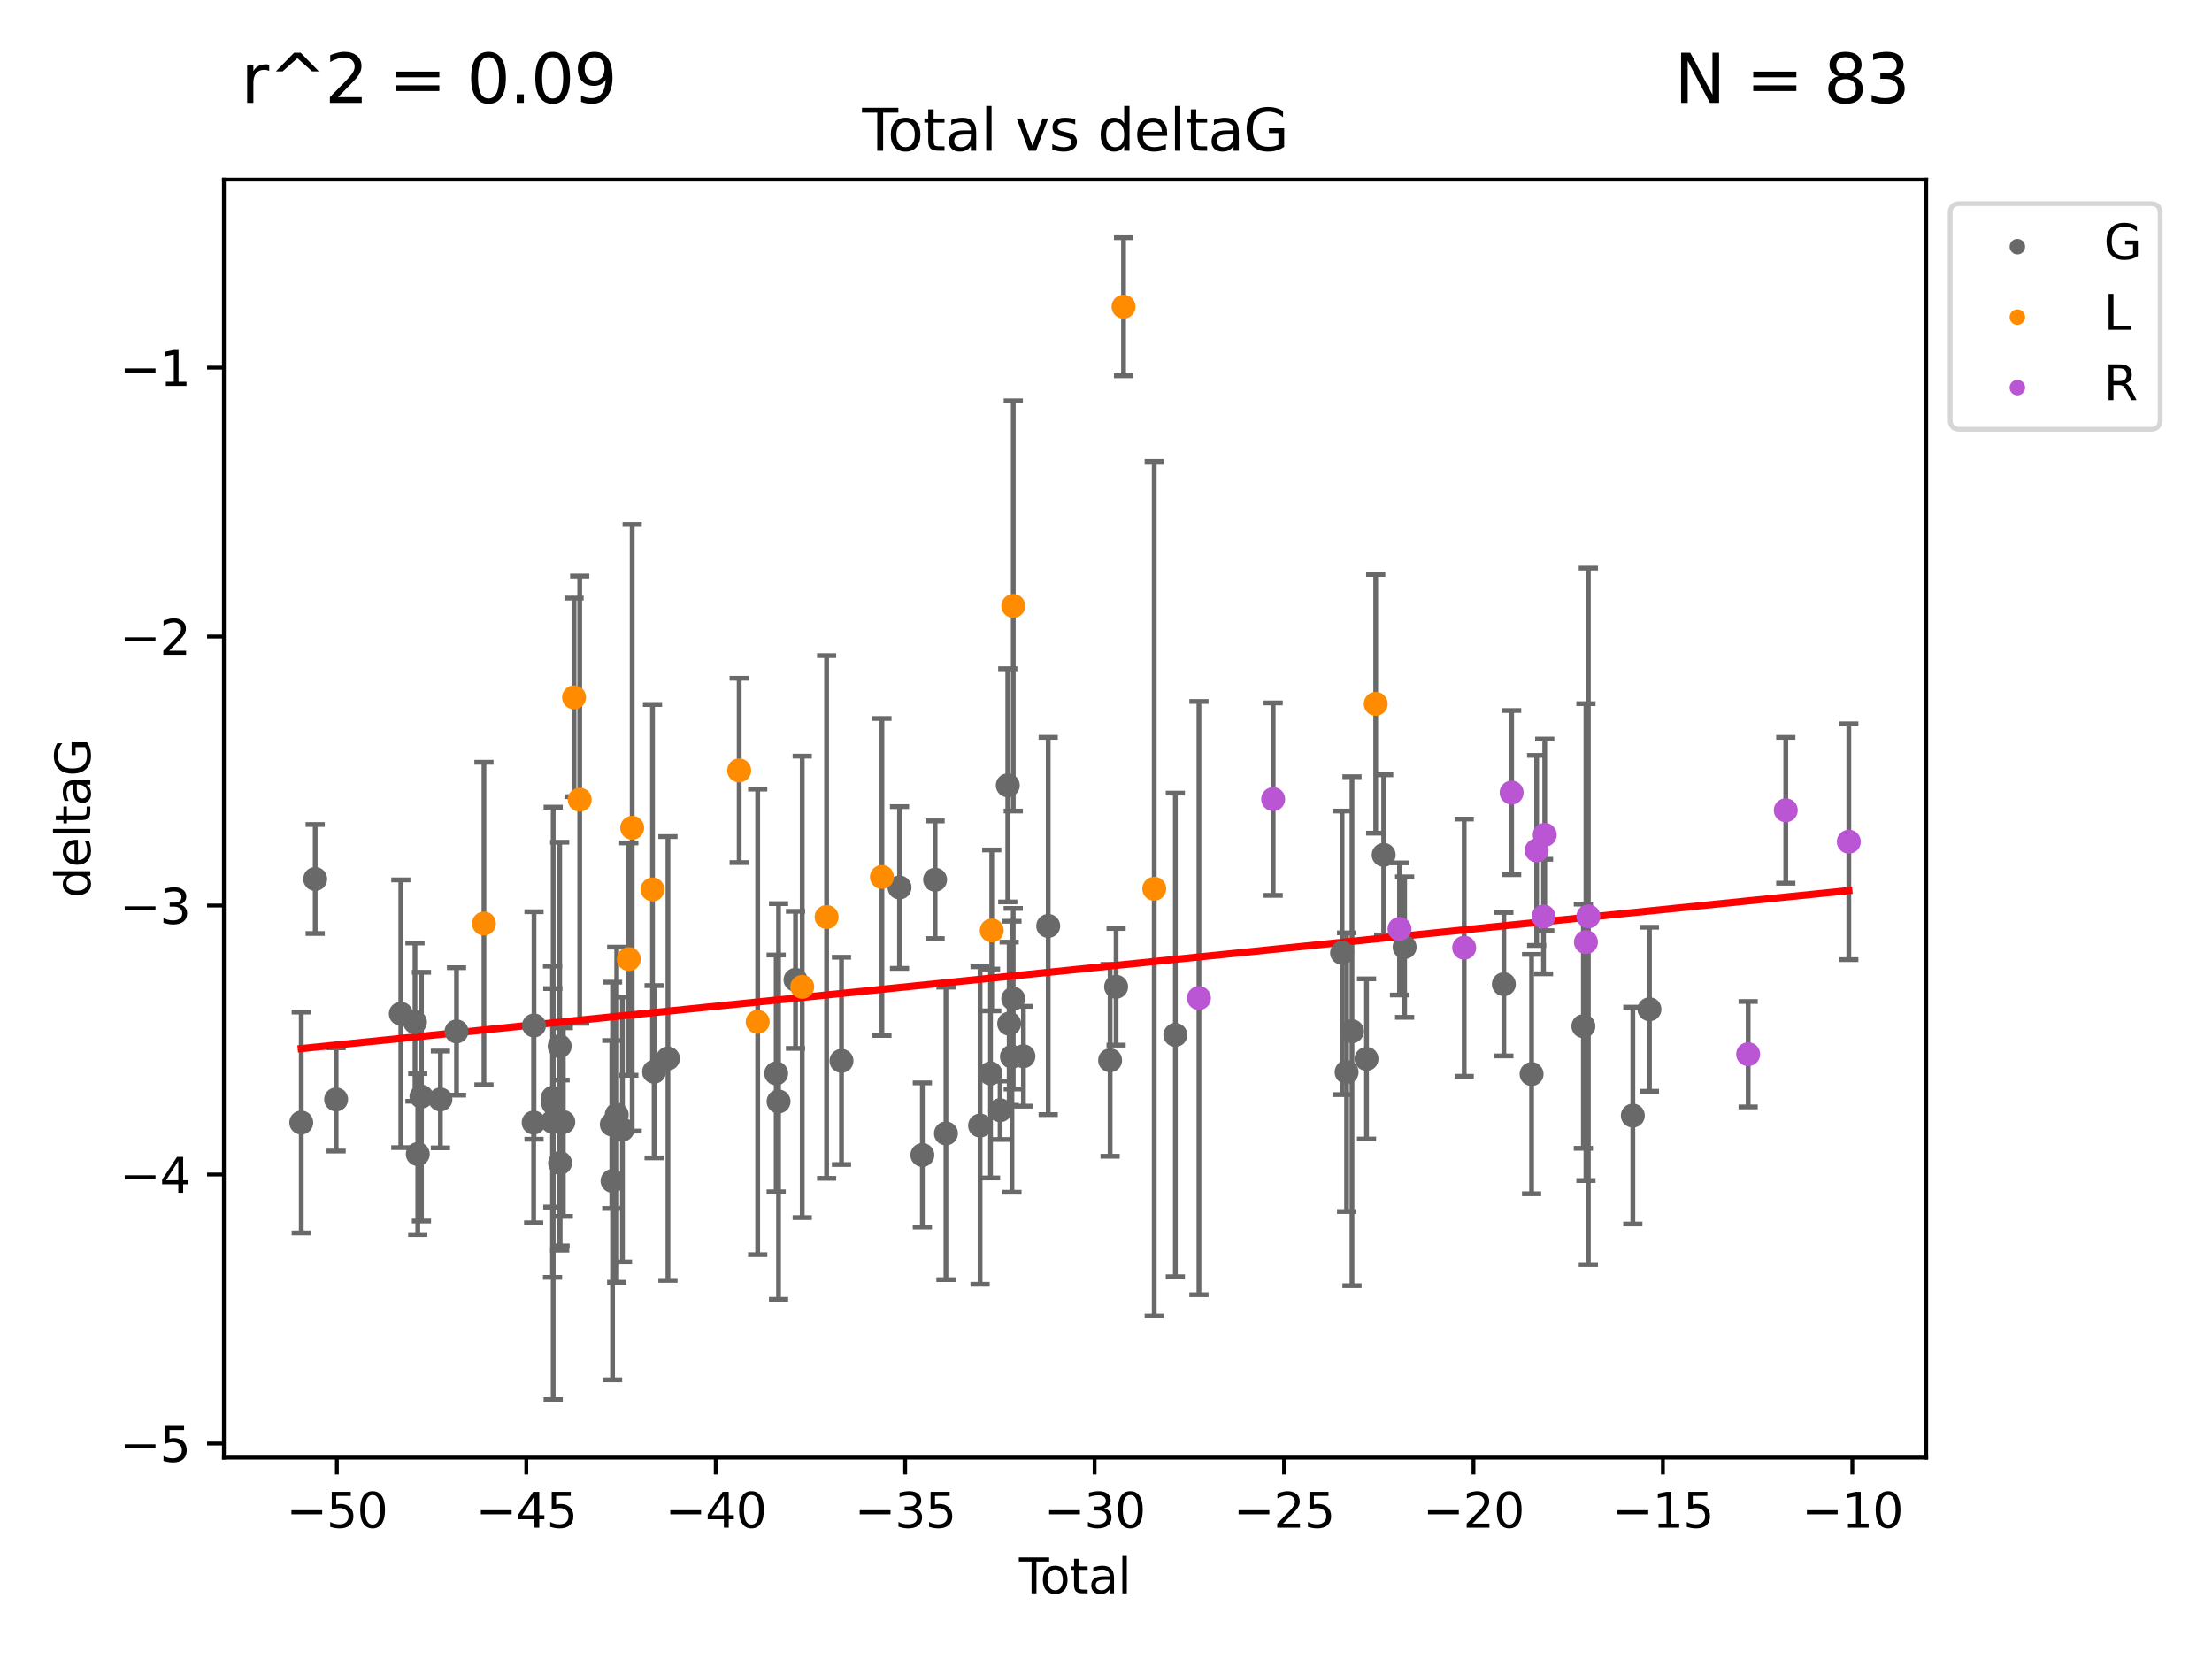 <?xml version="1.0" encoding="utf-8" standalone="no"?>
<!DOCTYPE svg PUBLIC "-//W3C//DTD SVG 1.1//EN"
  "http://www.w3.org/Graphics/SVG/1.1/DTD/svg11.dtd">
<svg xmlns:xlink="http://www.w3.org/1999/xlink" width="460.8pt" height="345.6pt" viewBox="0 0 460.8 345.6" xmlns="http://www.w3.org/2000/svg" version="1.1">
 <defs>
  <style type="text/css">*{stroke-linejoin: round; stroke-linecap: butt}</style>
 </defs>
 <g id="figure_1">
  <g id="patch_1">
   <path d="M 0 345.6 
L 460.8 345.6 
L 460.8 0 
L 0 0 
z
" style="fill: #ffffff"/>
  </g>
  <g id="axes_1">
   <g id="patch_2">
    <path d="M 46.64 303.64 
L 401.26 303.64 
L 401.26 37.411 
L 46.64 37.411 
z
" style="fill: #ffffff"/>
   </g>
   <g id="PathCollection_1">
    <defs>
     <path id="me182c77623" d="M 0 1.118 
C 0.297 1.118 0.581 1 0.791 0.791 
C 1 0.581 1.118 0.297 1.118 0 
C 1.118 -0.297 1 -0.581 0.791 -0.791 
C 0.581 -1 0.297 -1.118 0 -1.118 
C -0.297 -1.118 -0.581 -1 -0.791 -0.791 
C -1 -0.581 -1.118 -0.297 -1.118 0 
C -1.118 0.297 -1 0.581 -0.791 0.791 
C -0.581 1 -0.297 1.118 0 1.118 
z
" style="stroke: #696969"/>
    </defs>
    <g clip-path="url(#p3cd2d1bee5)">
     <use xlink:href="#me182c77623" x="62.759" y="233.846" style="fill: #696969; stroke: #696969"/>
     <use xlink:href="#me182c77623" x="65.66" y="183.113" style="fill: #696969; stroke: #696969"/>
     <use xlink:href="#me182c77623" x="70.021" y="229.037" style="fill: #696969; stroke: #696969"/>
     <use xlink:href="#me182c77623" x="83.5" y="211.184" style="fill: #696969; stroke: #696969"/>
     <use xlink:href="#me182c77623" x="86.448" y="212.929" style="fill: #696969; stroke: #696969"/>
     <use xlink:href="#me182c77623" x="87.031" y="240.416" style="fill: #696969; stroke: #696969"/>
     <use xlink:href="#me182c77623" x="87.795" y="228.448" style="fill: #696969; stroke: #696969"/>
     <use xlink:href="#me182c77623" x="91.746" y="229.036" style="fill: #696969; stroke: #696969"/>
     <use xlink:href="#me182c77623" x="95.105" y="214.865" style="fill: #696969; stroke: #696969"/>
     <use xlink:href="#me182c77623" x="111.169" y="233.844" style="fill: #696969; stroke: #696969"/>
     <use xlink:href="#me182c77623" x="111.245" y="213.627" style="fill: #696969; stroke: #696969"/>
     <use xlink:href="#me182c77623" x="115.103" y="233.682" style="fill: #696969; stroke: #696969"/>
     <use xlink:href="#me182c77623" x="115.162" y="228.695" style="fill: #696969; stroke: #696969"/>
     <use xlink:href="#me182c77623" x="115.243" y="229.844" style="fill: #696969; stroke: #696969"/>
     <use xlink:href="#me182c77623" x="116.593" y="217.95" style="fill: #696969; stroke: #696969"/>
     <use xlink:href="#me182c77623" x="116.676" y="242.273" style="fill: #696969; stroke: #696969"/>
     <use xlink:href="#me182c77623" x="117.346" y="233.75" style="fill: #696969; stroke: #696969"/>
     <use xlink:href="#me182c77623" x="127.451" y="234.246" style="fill: #696969; stroke: #696969"/>
     <use xlink:href="#me182c77623" x="127.606" y="246.01" style="fill: #696969; stroke: #696969"/>
     <use xlink:href="#me182c77623" x="128.473" y="232.214" style="fill: #696969; stroke: #696969"/>
     <use xlink:href="#me182c77623" x="129.669" y="235.301" style="fill: #696969; stroke: #696969"/>
     <use xlink:href="#me182c77623" x="136.264" y="223.266" style="fill: #696969; stroke: #696969"/>
     <use xlink:href="#me182c77623" x="139.146" y="220.509" style="fill: #696969; stroke: #696969"/>
     <use xlink:href="#me182c77623" x="161.693" y="223.612" style="fill: #696969; stroke: #696969"/>
     <use xlink:href="#me182c77623" x="162.189" y="229.456" style="fill: #696969; stroke: #696969"/>
     <use xlink:href="#me182c77623" x="165.724" y="204.12" style="fill: #696969; stroke: #696969"/>
     <use xlink:href="#me182c77623" x="175.297" y="221.002" style="fill: #696969; stroke: #696969"/>
     <use xlink:href="#me182c77623" x="187.386" y="184.884" style="fill: #696969; stroke: #696969"/>
     <use xlink:href="#me182c77623" x="192.144" y="240.608" style="fill: #696969; stroke: #696969"/>
     <use xlink:href="#me182c77623" x="194.796" y="183.268" style="fill: #696969; stroke: #696969"/>
     <use xlink:href="#me182c77623" x="197.06" y="236.114" style="fill: #696969; stroke: #696969"/>
     <use xlink:href="#me182c77623" x="204.169" y="234.473" style="fill: #696969; stroke: #696969"/>
     <use xlink:href="#me182c77623" x="206.343" y="223.632" style="fill: #696969; stroke: #696969"/>
     <use xlink:href="#me182c77623" x="208.341" y="231.282" style="fill: #696969; stroke: #696969"/>
     <use xlink:href="#me182c77623" x="209.94" y="163.605" style="fill: #696969; stroke: #696969"/>
     <use xlink:href="#me182c77623" x="210.229" y="213.254" style="fill: #696969; stroke: #696969"/>
     <use xlink:href="#me182c77623" x="210.806" y="220.136" style="fill: #696969; stroke: #696969"/>
     <use xlink:href="#me182c77623" x="211.074" y="208.052" style="fill: #696969; stroke: #696969"/>
     <use xlink:href="#me182c77623" x="213.199" y="220.039" style="fill: #696969; stroke: #696969"/>
     <use xlink:href="#me182c77623" x="218.361" y="192.892" style="fill: #696969; stroke: #696969"/>
     <use xlink:href="#me182c77623" x="231.256" y="220.882" style="fill: #696969; stroke: #696969"/>
     <use xlink:href="#me182c77623" x="232.504" y="205.567" style="fill: #696969; stroke: #696969"/>
     <use xlink:href="#me182c77623" x="244.844" y="215.592" style="fill: #696969; stroke: #696969"/>
     <use xlink:href="#me182c77623" x="279.577" y="198.489" style="fill: #696969; stroke: #696969"/>
     <use xlink:href="#me182c77623" x="280.521" y="223.354" style="fill: #696969; stroke: #696969"/>
     <use xlink:href="#me182c77623" x="281.643" y="214.826" style="fill: #696969; stroke: #696969"/>
     <use xlink:href="#me182c77623" x="284.671" y="220.591" style="fill: #696969; stroke: #696969"/>
     <use xlink:href="#me182c77623" x="288.242" y="178.083" style="fill: #696969; stroke: #696969"/>
     <use xlink:href="#me182c77623" x="292.607" y="197.296" style="fill: #696969; stroke: #696969"/>
     <use xlink:href="#me182c77623" x="313.28" y="205.024" style="fill: #696969; stroke: #696969"/>
     <use xlink:href="#me182c77623" x="319.056" y="223.747" style="fill: #696969; stroke: #696969"/>
     <use xlink:href="#me182c77623" x="329.844" y="213.773" style="fill: #696969; stroke: #696969"/>
     <use xlink:href="#me182c77623" x="340.149" y="232.399" style="fill: #696969; stroke: #696969"/>
     <use xlink:href="#me182c77623" x="343.611" y="210.249" style="fill: #696969; stroke: #696969"/>
    </g>
   </g>
   <g id="PathCollection_2">
    <defs>
     <path id="m09bc46afe0" d="M 0 1.118 
C 0.297 1.118 0.581 1 0.791 0.791 
C 1 0.581 1.118 0.297 1.118 0 
C 1.118 -0.297 1 -0.581 0.791 -0.791 
C 0.581 -1 0.297 -1.118 0 -1.118 
C -0.297 -1.118 -0.581 -1 -0.791 -0.791 
C -1 -0.581 -1.118 -0.297 -1.118 0 
C -1.118 0.297 -1 0.581 -0.791 0.791 
C -0.581 1 -0.297 1.118 0 1.118 
z
" style="stroke: #ff8c00"/>
    </defs>
    <g clip-path="url(#p3cd2d1bee5)">
     <use xlink:href="#m09bc46afe0" x="100.819" y="192.39" style="fill: #ff8c00; stroke: #ff8c00"/>
     <use xlink:href="#m09bc46afe0" x="119.588" y="145.281" style="fill: #ff8c00; stroke: #ff8c00"/>
     <use xlink:href="#m09bc46afe0" x="120.766" y="166.592" style="fill: #ff8c00; stroke: #ff8c00"/>
     <use xlink:href="#m09bc46afe0" x="130.996" y="199.797" style="fill: #ff8c00; stroke: #ff8c00"/>
     <use xlink:href="#m09bc46afe0" x="131.695" y="172.443" style="fill: #ff8c00; stroke: #ff8c00"/>
     <use xlink:href="#m09bc46afe0" x="135.931" y="185.288" style="fill: #ff8c00; stroke: #ff8c00"/>
     <use xlink:href="#m09bc46afe0" x="153.985" y="160.5" style="fill: #ff8c00; stroke: #ff8c00"/>
     <use xlink:href="#m09bc46afe0" x="157.841" y="212.881" style="fill: #ff8c00; stroke: #ff8c00"/>
     <use xlink:href="#m09bc46afe0" x="167.119" y="205.578" style="fill: #ff8c00; stroke: #ff8c00"/>
     <use xlink:href="#m09bc46afe0" x="172.198" y="191.029" style="fill: #ff8c00; stroke: #ff8c00"/>
     <use xlink:href="#m09bc46afe0" x="183.721" y="182.688" style="fill: #ff8c00; stroke: #ff8c00"/>
     <use xlink:href="#m09bc46afe0" x="206.601" y="193.821" style="fill: #ff8c00; stroke: #ff8c00"/>
     <use xlink:href="#m09bc46afe0" x="211.085" y="126.227" style="fill: #ff8c00; stroke: #ff8c00"/>
     <use xlink:href="#m09bc46afe0" x="234.055" y="63.893" style="fill: #ff8c00; stroke: #ff8c00"/>
     <use xlink:href="#m09bc46afe0" x="240.447" y="185.144" style="fill: #ff8c00; stroke: #ff8c00"/>
     <use xlink:href="#m09bc46afe0" x="286.583" y="146.625" style="fill: #ff8c00; stroke: #ff8c00"/>
    </g>
   </g>
   <g id="PathCollection_3">
    <defs>
     <path id="mc9a78a802b" d="M 0 1.118 
C 0.297 1.118 0.581 1 0.791 0.791 
C 1 0.581 1.118 0.297 1.118 0 
C 1.118 -0.297 1 -0.581 0.791 -0.791 
C 0.581 -1 0.297 -1.118 0 -1.118 
C -0.297 -1.118 -0.581 -1 -0.791 -0.791 
C -1 -0.581 -1.118 -0.297 -1.118 0 
C -1.118 0.297 -1 0.581 -0.791 0.791 
C -0.581 1 -0.297 1.118 0 1.118 
z
" style="stroke: #ba55d3"/>
    </defs>
    <g clip-path="url(#p3cd2d1bee5)">
     <use xlink:href="#mc9a78a802b" x="249.761" y="207.917" style="fill: #ba55d3; stroke: #ba55d3"/>
     <use xlink:href="#mc9a78a802b" x="265.22" y="166.476" style="fill: #ba55d3; stroke: #ba55d3"/>
     <use xlink:href="#mc9a78a802b" x="291.544" y="193.515" style="fill: #ba55d3; stroke: #ba55d3"/>
     <use xlink:href="#mc9a78a802b" x="305.015" y="197.423" style="fill: #ba55d3; stroke: #ba55d3"/>
     <use xlink:href="#mc9a78a802b" x="314.899" y="165.111" style="fill: #ba55d3; stroke: #ba55d3"/>
     <use xlink:href="#mc9a78a802b" x="320.11" y="177.16" style="fill: #ba55d3; stroke: #ba55d3"/>
     <use xlink:href="#mc9a78a802b" x="321.546" y="190.934" style="fill: #ba55d3; stroke: #ba55d3"/>
     <use xlink:href="#mc9a78a802b" x="321.796" y="173.917" style="fill: #ba55d3; stroke: #ba55d3"/>
     <use xlink:href="#mc9a78a802b" x="330.379" y="196.258" style="fill: #ba55d3; stroke: #ba55d3"/>
     <use xlink:href="#mc9a78a802b" x="330.88" y="190.894" style="fill: #ba55d3; stroke: #ba55d3"/>
     <use xlink:href="#mc9a78a802b" x="364.173" y="219.61" style="fill: #ba55d3; stroke: #ba55d3"/>
     <use xlink:href="#mc9a78a802b" x="372.008" y="168.796" style="fill: #ba55d3; stroke: #ba55d3"/>
     <use xlink:href="#mc9a78a802b" x="385.141" y="175.341" style="fill: #ba55d3; stroke: #ba55d3"/>
    </g>
   </g>
   <g id="matplotlib.axis_1">
    <g id="xtick_1">
     <g id="line2d_1">
      <defs>
       <path id="me5064317ef" d="M 0 0 
L 0 3.5 
" style="stroke: #000000; stroke-width: 0.8"/>
      </defs>
      <g>
       <use xlink:href="#me5064317ef" x="70.177" y="303.64" style="stroke: #000000; stroke-width: 0.8"/>
      </g>
     </g>
     <g id="text_1">
      <!-- −50 -->
      <g transform="translate(59.625 318.238)scale(0.1 -0.1)">
       <defs>
        <path id="DejaVuSans-2212" d="M 678 2272 
L 4684 2272 
L 4684 1741 
L 678 1741 
L 678 2272 
z
" transform="scale(0.016)"/>
        <path id="DejaVuSans-35" d="M 691 4666 
L 3169 4666 
L 3169 4134 
L 1269 4134 
L 1269 2991 
Q 1406 3038 1543 3061 
Q 1681 3084 1819 3084 
Q 2600 3084 3056 2656 
Q 3513 2228 3513 1497 
Q 3513 744 3044 326 
Q 2575 -91 1722 -91 
Q 1428 -91 1123 -41 
Q 819 9 494 109 
L 494 744 
Q 775 591 1075 516 
Q 1375 441 1709 441 
Q 2250 441 2565 725 
Q 2881 1009 2881 1497 
Q 2881 1984 2565 2268 
Q 2250 2553 1709 2553 
Q 1456 2553 1204 2497 
Q 953 2441 691 2322 
L 691 4666 
z
" transform="scale(0.016)"/>
        <path id="DejaVuSans-30" d="M 2034 4250 
Q 1547 4250 1301 3770 
Q 1056 3291 1056 2328 
Q 1056 1369 1301 889 
Q 1547 409 2034 409 
Q 2525 409 2770 889 
Q 3016 1369 3016 2328 
Q 3016 3291 2770 3770 
Q 2525 4250 2034 4250 
z
M 2034 4750 
Q 2819 4750 3233 4129 
Q 3647 3509 3647 2328 
Q 3647 1150 3233 529 
Q 2819 -91 2034 -91 
Q 1250 -91 836 529 
Q 422 1150 422 2328 
Q 422 3509 836 4129 
Q 1250 4750 2034 4750 
z
" transform="scale(0.016)"/>
       </defs>
       <use xlink:href="#DejaVuSans-2212"/>
       <use xlink:href="#DejaVuSans-35" x="83.789"/>
       <use xlink:href="#DejaVuSans-30" x="147.412"/>
      </g>
     </g>
    </g>
    <g id="xtick_2">
     <g id="line2d_2">
      <g>
       <use xlink:href="#me5064317ef" x="109.639" y="303.64" style="stroke: #000000; stroke-width: 0.8"/>
      </g>
     </g>
     <g id="text_2">
      <!-- −45 -->
      <g transform="translate(99.087 318.238)scale(0.1 -0.1)">
       <defs>
        <path id="DejaVuSans-34" d="M 2419 4116 
L 825 1625 
L 2419 1625 
L 2419 4116 
z
M 2253 4666 
L 3047 4666 
L 3047 1625 
L 3713 1625 
L 3713 1100 
L 3047 1100 
L 3047 0 
L 2419 0 
L 2419 1100 
L 313 1100 
L 313 1709 
L 2253 4666 
z
" transform="scale(0.016)"/>
       </defs>
       <use xlink:href="#DejaVuSans-2212"/>
       <use xlink:href="#DejaVuSans-34" x="83.789"/>
       <use xlink:href="#DejaVuSans-35" x="147.412"/>
      </g>
     </g>
    </g>
    <g id="xtick_3">
     <g id="line2d_3">
      <g>
       <use xlink:href="#me5064317ef" x="149.101" y="303.64" style="stroke: #000000; stroke-width: 0.8"/>
      </g>
     </g>
     <g id="text_3">
      <!-- −40 -->
      <g transform="translate(138.549 318.238)scale(0.1 -0.1)">
       <use xlink:href="#DejaVuSans-2212"/>
       <use xlink:href="#DejaVuSans-34" x="83.789"/>
       <use xlink:href="#DejaVuSans-30" x="147.412"/>
      </g>
     </g>
    </g>
    <g id="xtick_4">
     <g id="line2d_4">
      <g>
       <use xlink:href="#me5064317ef" x="188.564" y="303.64" style="stroke: #000000; stroke-width: 0.8"/>
      </g>
     </g>
     <g id="text_4">
      <!-- −35 -->
      <g transform="translate(178.011 318.238)scale(0.1 -0.1)">
       <defs>
        <path id="DejaVuSans-33" d="M 2597 2516 
Q 3050 2419 3304 2112 
Q 3559 1806 3559 1356 
Q 3559 666 3084 287 
Q 2609 -91 1734 -91 
Q 1441 -91 1130 -33 
Q 819 25 488 141 
L 488 750 
Q 750 597 1062 519 
Q 1375 441 1716 441 
Q 2309 441 2620 675 
Q 2931 909 2931 1356 
Q 2931 1769 2642 2001 
Q 2353 2234 1838 2234 
L 1294 2234 
L 1294 2753 
L 1863 2753 
Q 2328 2753 2575 2939 
Q 2822 3125 2822 3475 
Q 2822 3834 2567 4026 
Q 2313 4219 1838 4219 
Q 1578 4219 1281 4162 
Q 984 4106 628 3988 
L 628 4550 
Q 988 4650 1302 4700 
Q 1616 4750 1894 4750 
Q 2613 4750 3031 4423 
Q 3450 4097 3450 3541 
Q 3450 3153 3228 2886 
Q 3006 2619 2597 2516 
z
" transform="scale(0.016)"/>
       </defs>
       <use xlink:href="#DejaVuSans-2212"/>
       <use xlink:href="#DejaVuSans-33" x="83.789"/>
       <use xlink:href="#DejaVuSans-35" x="147.412"/>
      </g>
     </g>
    </g>
    <g id="xtick_5">
     <g id="line2d_5">
      <g>
       <use xlink:href="#me5064317ef" x="228.026" y="303.64" style="stroke: #000000; stroke-width: 0.8"/>
      </g>
     </g>
     <g id="text_5">
      <!-- −30 -->
      <g transform="translate(217.473 318.238)scale(0.1 -0.1)">
       <use xlink:href="#DejaVuSans-2212"/>
       <use xlink:href="#DejaVuSans-33" x="83.789"/>
       <use xlink:href="#DejaVuSans-30" x="147.412"/>
      </g>
     </g>
    </g>
    <g id="xtick_6">
     <g id="line2d_6">
      <g>
       <use xlink:href="#me5064317ef" x="267.488" y="303.64" style="stroke: #000000; stroke-width: 0.8"/>
      </g>
     </g>
     <g id="text_6">
      <!-- −25 -->
      <g transform="translate(256.935 318.238)scale(0.1 -0.1)">
       <defs>
        <path id="DejaVuSans-32" d="M 1228 531 
L 3431 531 
L 3431 0 
L 469 0 
L 469 531 
Q 828 903 1448 1529 
Q 2069 2156 2228 2338 
Q 2531 2678 2651 2914 
Q 2772 3150 2772 3378 
Q 2772 3750 2511 3984 
Q 2250 4219 1831 4219 
Q 1534 4219 1204 4116 
Q 875 4013 500 3803 
L 500 4441 
Q 881 4594 1212 4672 
Q 1544 4750 1819 4750 
Q 2544 4750 2975 4387 
Q 3406 4025 3406 3419 
Q 3406 3131 3298 2873 
Q 3191 2616 2906 2266 
Q 2828 2175 2409 1742 
Q 1991 1309 1228 531 
z
" transform="scale(0.016)"/>
       </defs>
       <use xlink:href="#DejaVuSans-2212"/>
       <use xlink:href="#DejaVuSans-32" x="83.789"/>
       <use xlink:href="#DejaVuSans-35" x="147.412"/>
      </g>
     </g>
    </g>
    <g id="xtick_7">
     <g id="line2d_7">
      <g>
       <use xlink:href="#me5064317ef" x="306.95" y="303.64" style="stroke: #000000; stroke-width: 0.8"/>
      </g>
     </g>
     <g id="text_7">
      <!-- −20 -->
      <g transform="translate(296.398 318.238)scale(0.1 -0.1)">
       <use xlink:href="#DejaVuSans-2212"/>
       <use xlink:href="#DejaVuSans-32" x="83.789"/>
       <use xlink:href="#DejaVuSans-30" x="147.412"/>
      </g>
     </g>
    </g>
    <g id="xtick_8">
     <g id="line2d_8">
      <g>
       <use xlink:href="#me5064317ef" x="346.412" y="303.64" style="stroke: #000000; stroke-width: 0.8"/>
      </g>
     </g>
     <g id="text_8">
      <!-- −15 -->
      <g transform="translate(335.86 318.238)scale(0.1 -0.1)">
       <defs>
        <path id="DejaVuSans-31" d="M 794 531 
L 1825 531 
L 1825 4091 
L 703 3866 
L 703 4441 
L 1819 4666 
L 2450 4666 
L 2450 531 
L 3481 531 
L 3481 0 
L 794 0 
L 794 531 
z
" transform="scale(0.016)"/>
       </defs>
       <use xlink:href="#DejaVuSans-2212"/>
       <use xlink:href="#DejaVuSans-31" x="83.789"/>
       <use xlink:href="#DejaVuSans-35" x="147.412"/>
      </g>
     </g>
    </g>
    <g id="xtick_9">
     <g id="line2d_9">
      <g>
       <use xlink:href="#me5064317ef" x="385.874" y="303.64" style="stroke: #000000; stroke-width: 0.8"/>
      </g>
     </g>
     <g id="text_9">
      <!-- −10 -->
      <g transform="translate(375.322 318.238)scale(0.1 -0.1)">
       <use xlink:href="#DejaVuSans-2212"/>
       <use xlink:href="#DejaVuSans-31" x="83.789"/>
       <use xlink:href="#DejaVuSans-30" x="147.412"/>
      </g>
     </g>
    </g>
    <g id="text_10">
     <!-- Total -->
     <g transform="translate(212.273 331.917)scale(0.1 -0.1)">
      <defs>
       <path id="DejaVuSans-54" d="M -19 4666 
L 3928 4666 
L 3928 4134 
L 2272 4134 
L 2272 0 
L 1638 0 
L 1638 4134 
L -19 4134 
L -19 4666 
z
" transform="scale(0.016)"/>
       <path id="DejaVuSans-6f" d="M 1959 3097 
Q 1497 3097 1228 2736 
Q 959 2375 959 1747 
Q 959 1119 1226 758 
Q 1494 397 1959 397 
Q 2419 397 2687 759 
Q 2956 1122 2956 1747 
Q 2956 2369 2687 2733 
Q 2419 3097 1959 3097 
z
M 1959 3584 
Q 2709 3584 3137 3096 
Q 3566 2609 3566 1747 
Q 3566 888 3137 398 
Q 2709 -91 1959 -91 
Q 1206 -91 779 398 
Q 353 888 353 1747 
Q 353 2609 779 3096 
Q 1206 3584 1959 3584 
z
" transform="scale(0.016)"/>
       <path id="DejaVuSans-74" d="M 1172 4494 
L 1172 3500 
L 2356 3500 
L 2356 3053 
L 1172 3053 
L 1172 1153 
Q 1172 725 1289 603 
Q 1406 481 1766 481 
L 2356 481 
L 2356 0 
L 1766 0 
Q 1100 0 847 248 
Q 594 497 594 1153 
L 594 3053 
L 172 3053 
L 172 3500 
L 594 3500 
L 594 4494 
L 1172 4494 
z
" transform="scale(0.016)"/>
       <path id="DejaVuSans-61" d="M 2194 1759 
Q 1497 1759 1228 1600 
Q 959 1441 959 1056 
Q 959 750 1161 570 
Q 1363 391 1709 391 
Q 2188 391 2477 730 
Q 2766 1069 2766 1631 
L 2766 1759 
L 2194 1759 
z
M 3341 1997 
L 3341 0 
L 2766 0 
L 2766 531 
Q 2569 213 2275 61 
Q 1981 -91 1556 -91 
Q 1019 -91 701 211 
Q 384 513 384 1019 
Q 384 1609 779 1909 
Q 1175 2209 1959 2209 
L 2766 2209 
L 2766 2266 
Q 2766 2663 2505 2880 
Q 2244 3097 1772 3097 
Q 1472 3097 1187 3025 
Q 903 2953 641 2809 
L 641 3341 
Q 956 3463 1253 3523 
Q 1550 3584 1831 3584 
Q 2591 3584 2966 3190 
Q 3341 2797 3341 1997 
z
" transform="scale(0.016)"/>
       <path id="DejaVuSans-6c" d="M 603 4863 
L 1178 4863 
L 1178 0 
L 603 0 
L 603 4863 
z
" transform="scale(0.016)"/>
      </defs>
      <use xlink:href="#DejaVuSans-54"/>
      <use xlink:href="#DejaVuSans-6f" x="44.084"/>
      <use xlink:href="#DejaVuSans-74" x="105.266"/>
      <use xlink:href="#DejaVuSans-61" x="144.475"/>
      <use xlink:href="#DejaVuSans-6c" x="205.754"/>
     </g>
    </g>
   </g>
   <g id="matplotlib.axis_2">
    <g id="ytick_1">
     <g id="line2d_10">
      <defs>
       <path id="mb31ee304d2" d="M 0 0 
L -3.5 0 
" style="stroke: #000000; stroke-width: 0.8"/>
      </defs>
      <g>
       <use xlink:href="#mb31ee304d2" x="46.64" y="300.7" style="stroke: #000000; stroke-width: 0.8"/>
      </g>
     </g>
     <g id="text_11">
      <!-- −5 -->
      <g transform="translate(24.898 304.499)scale(0.1 -0.1)">
       <use xlink:href="#DejaVuSans-2212"/>
       <use xlink:href="#DejaVuSans-35" x="83.789"/>
      </g>
     </g>
    </g>
    <g id="ytick_2">
     <g id="line2d_11">
      <g>
       <use xlink:href="#mb31ee304d2" x="46.64" y="244.67" style="stroke: #000000; stroke-width: 0.8"/>
      </g>
     </g>
     <g id="text_12">
      <!-- −4 -->
      <g transform="translate(24.898 248.47)scale(0.1 -0.1)">
       <use xlink:href="#DejaVuSans-2212"/>
       <use xlink:href="#DejaVuSans-34" x="83.789"/>
      </g>
     </g>
    </g>
    <g id="ytick_3">
     <g id="line2d_12">
      <g>
       <use xlink:href="#mb31ee304d2" x="46.64" y="188.641" style="stroke: #000000; stroke-width: 0.8"/>
      </g>
     </g>
     <g id="text_13">
      <!-- −3 -->
      <g transform="translate(24.898 192.44)scale(0.1 -0.1)">
       <use xlink:href="#DejaVuSans-2212"/>
       <use xlink:href="#DejaVuSans-33" x="83.789"/>
      </g>
     </g>
    </g>
    <g id="ytick_4">
     <g id="line2d_13">
      <g>
       <use xlink:href="#mb31ee304d2" x="46.64" y="132.612" style="stroke: #000000; stroke-width: 0.8"/>
      </g>
     </g>
     <g id="text_14">
      <!-- −2 -->
      <g transform="translate(24.898 136.411)scale(0.1 -0.1)">
       <use xlink:href="#DejaVuSans-2212"/>
       <use xlink:href="#DejaVuSans-32" x="83.789"/>
      </g>
     </g>
    </g>
    <g id="ytick_5">
     <g id="line2d_14">
      <g>
       <use xlink:href="#mb31ee304d2" x="46.64" y="76.583" style="stroke: #000000; stroke-width: 0.8"/>
      </g>
     </g>
     <g id="text_15">
      <!-- −1 -->
      <g transform="translate(24.898 80.382)scale(0.1 -0.1)">
       <use xlink:href="#DejaVuSans-2212"/>
       <use xlink:href="#DejaVuSans-31" x="83.789"/>
      </g>
     </g>
    </g>
    <g id="text_16">
     <!-- deltaG -->
     <g transform="translate(18.818 187.064)rotate(-90)scale(0.1 -0.1)">
      <defs>
       <path id="DejaVuSans-64" d="M 2906 2969 
L 2906 4863 
L 3481 4863 
L 3481 0 
L 2906 0 
L 2906 525 
Q 2725 213 2448 61 
Q 2172 -91 1784 -91 
Q 1150 -91 751 415 
Q 353 922 353 1747 
Q 353 2572 751 3078 
Q 1150 3584 1784 3584 
Q 2172 3584 2448 3432 
Q 2725 3281 2906 2969 
z
M 947 1747 
Q 947 1113 1208 752 
Q 1469 391 1925 391 
Q 2381 391 2643 752 
Q 2906 1113 2906 1747 
Q 2906 2381 2643 2742 
Q 2381 3103 1925 3103 
Q 1469 3103 1208 2742 
Q 947 2381 947 1747 
z
" transform="scale(0.016)"/>
       <path id="DejaVuSans-65" d="M 3597 1894 
L 3597 1613 
L 953 1613 
Q 991 1019 1311 708 
Q 1631 397 2203 397 
Q 2534 397 2845 478 
Q 3156 559 3463 722 
L 3463 178 
Q 3153 47 2828 -22 
Q 2503 -91 2169 -91 
Q 1331 -91 842 396 
Q 353 884 353 1716 
Q 353 2575 817 3079 
Q 1281 3584 2069 3584 
Q 2775 3584 3186 3129 
Q 3597 2675 3597 1894 
z
M 3022 2063 
Q 3016 2534 2758 2815 
Q 2500 3097 2075 3097 
Q 1594 3097 1305 2825 
Q 1016 2553 972 2059 
L 3022 2063 
z
" transform="scale(0.016)"/>
       <path id="DejaVuSans-47" d="M 3809 666 
L 3809 1919 
L 2778 1919 
L 2778 2438 
L 4434 2438 
L 4434 434 
Q 4069 175 3628 42 
Q 3188 -91 2688 -91 
Q 1594 -91 976 548 
Q 359 1188 359 2328 
Q 359 3472 976 4111 
Q 1594 4750 2688 4750 
Q 3144 4750 3555 4637 
Q 3966 4525 4313 4306 
L 4313 3634 
Q 3963 3931 3569 4081 
Q 3175 4231 2741 4231 
Q 1884 4231 1454 3753 
Q 1025 3275 1025 2328 
Q 1025 1384 1454 906 
Q 1884 428 2741 428 
Q 3075 428 3337 486 
Q 3600 544 3809 666 
z
" transform="scale(0.016)"/>
      </defs>
      <use xlink:href="#DejaVuSans-64"/>
      <use xlink:href="#DejaVuSans-65" x="63.477"/>
      <use xlink:href="#DejaVuSans-6c" x="125"/>
      <use xlink:href="#DejaVuSans-74" x="152.783"/>
      <use xlink:href="#DejaVuSans-61" x="191.992"/>
      <use xlink:href="#DejaVuSans-47" x="253.271"/>
     </g>
    </g>
   </g>
   <g id="LineCollection_1">
    <path d="M 62.759 256.858 
L 62.759 210.835 
" clip-path="url(#p3cd2d1bee5)" style="fill: none; stroke: #696969"/>
    <path d="M 65.66 194.463 
L 65.66 171.763 
" clip-path="url(#p3cd2d1bee5)" style="fill: none; stroke: #696969"/>
    <path d="M 70.021 239.785 
L 70.021 218.288 
" clip-path="url(#p3cd2d1bee5)" style="fill: none; stroke: #696969"/>
    <path d="M 83.5 239.07 
L 83.5 183.299 
" clip-path="url(#p3cd2d1bee5)" style="fill: none; stroke: #696969"/>
    <path d="M 86.448 229.42 
L 86.448 196.439 
" clip-path="url(#p3cd2d1bee5)" style="fill: none; stroke: #696969"/>
    <path d="M 87.031 257.188 
L 87.031 223.643 
" clip-path="url(#p3cd2d1bee5)" style="fill: none; stroke: #696969"/>
    <path d="M 87.795 254.354 
L 87.795 202.542 
" clip-path="url(#p3cd2d1bee5)" style="fill: none; stroke: #696969"/>
    <path d="M 91.746 239.115 
L 91.746 218.957 
" clip-path="url(#p3cd2d1bee5)" style="fill: none; stroke: #696969"/>
    <path d="M 95.105 228.137 
L 95.105 201.593 
" clip-path="url(#p3cd2d1bee5)" style="fill: none; stroke: #696969"/>
    <path d="M 111.169 254.723 
L 111.169 212.964 
" clip-path="url(#p3cd2d1bee5)" style="fill: none; stroke: #696969"/>
    <path d="M 111.245 237.321 
L 111.245 189.933 
" clip-path="url(#p3cd2d1bee5)" style="fill: none; stroke: #696969"/>
    <path d="M 115.103 266.102 
L 115.103 201.261 
" clip-path="url(#p3cd2d1bee5)" style="fill: none; stroke: #696969"/>
    <path d="M 115.162 251.449 
L 115.162 205.941 
" clip-path="url(#p3cd2d1bee5)" style="fill: none; stroke: #696969"/>
    <path d="M 115.243 291.539 
L 115.243 168.148 
" clip-path="url(#p3cd2d1bee5)" style="fill: none; stroke: #696969"/>
    <path d="M 116.593 260.448 
L 116.593 175.451 
" clip-path="url(#p3cd2d1bee5)" style="fill: none; stroke: #696969"/>
    <path d="M 116.676 259.544 
L 116.676 225.002 
" clip-path="url(#p3cd2d1bee5)" style="fill: none; stroke: #696969"/>
    <path d="M 117.346 253.387 
L 117.346 214.112 
" clip-path="url(#p3cd2d1bee5)" style="fill: none; stroke: #696969"/>
    <path d="M 127.451 251.739 
L 127.451 216.753 
" clip-path="url(#p3cd2d1bee5)" style="fill: none; stroke: #696969"/>
    <path d="M 127.606 287.42 
L 127.606 204.6 
" clip-path="url(#p3cd2d1bee5)" style="fill: none; stroke: #696969"/>
    <path d="M 128.473 267.128 
L 128.473 197.3 
" clip-path="url(#p3cd2d1bee5)" style="fill: none; stroke: #696969"/>
    <path d="M 129.669 262.908 
L 129.669 207.695 
" clip-path="url(#p3cd2d1bee5)" style="fill: none; stroke: #696969"/>
    <path d="M 136.264 241.21 
L 136.264 205.322 
" clip-path="url(#p3cd2d1bee5)" style="fill: none; stroke: #696969"/>
    <path d="M 139.146 266.742 
L 139.146 174.276 
" clip-path="url(#p3cd2d1bee5)" style="fill: none; stroke: #696969"/>
    <path d="M 161.693 248.279 
L 161.693 198.945 
" clip-path="url(#p3cd2d1bee5)" style="fill: none; stroke: #696969"/>
    <path d="M 162.189 270.668 
L 162.189 188.243 
" clip-path="url(#p3cd2d1bee5)" style="fill: none; stroke: #696969"/>
    <path d="M 165.724 218.398 
L 165.724 189.843 
" clip-path="url(#p3cd2d1bee5)" style="fill: none; stroke: #696969"/>
    <path d="M 175.297 242.594 
L 175.297 199.41 
" clip-path="url(#p3cd2d1bee5)" style="fill: none; stroke: #696969"/>
    <path d="M 187.386 201.734 
L 187.386 168.034 
" clip-path="url(#p3cd2d1bee5)" style="fill: none; stroke: #696969"/>
    <path d="M 192.144 255.624 
L 192.144 225.591 
" clip-path="url(#p3cd2d1bee5)" style="fill: none; stroke: #696969"/>
    <path d="M 194.796 195.522 
L 194.796 171.013 
" clip-path="url(#p3cd2d1bee5)" style="fill: none; stroke: #696969"/>
    <path d="M 197.06 266.58 
L 197.06 205.647 
" clip-path="url(#p3cd2d1bee5)" style="fill: none; stroke: #696969"/>
    <path d="M 204.169 267.555 
L 204.169 201.392 
" clip-path="url(#p3cd2d1bee5)" style="fill: none; stroke: #696969"/>
    <path d="M 206.343 245.391 
L 206.343 201.874 
" clip-path="url(#p3cd2d1bee5)" style="fill: none; stroke: #696969"/>
    <path d="M 208.341 237.376 
L 208.341 225.188 
" clip-path="url(#p3cd2d1bee5)" style="fill: none; stroke: #696969"/>
    <path d="M 209.94 187.888 
L 209.94 139.323 
" clip-path="url(#p3cd2d1bee5)" style="fill: none; stroke: #696969"/>
    <path d="M 210.229 230.249 
L 210.229 196.259 
" clip-path="url(#p3cd2d1bee5)" style="fill: none; stroke: #696969"/>
    <path d="M 210.806 248.361 
L 210.806 191.91 
" clip-path="url(#p3cd2d1bee5)" style="fill: none; stroke: #696969"/>
    <path d="M 211.074 226.863 
L 211.074 189.241 
" clip-path="url(#p3cd2d1bee5)" style="fill: none; stroke: #696969"/>
    <path d="M 213.199 230.438 
L 213.199 209.64 
" clip-path="url(#p3cd2d1bee5)" style="fill: none; stroke: #696969"/>
    <path d="M 218.361 232.184 
L 218.361 153.6 
" clip-path="url(#p3cd2d1bee5)" style="fill: none; stroke: #696969"/>
    <path d="M 231.256 240.867 
L 231.256 200.897 
" clip-path="url(#p3cd2d1bee5)" style="fill: none; stroke: #696969"/>
    <path d="M 232.504 217.718 
L 232.504 193.416 
" clip-path="url(#p3cd2d1bee5)" style="fill: none; stroke: #696969"/>
    <path d="M 244.844 265.967 
L 244.844 165.217 
" clip-path="url(#p3cd2d1bee5)" style="fill: none; stroke: #696969"/>
    <path d="M 279.577 228.027 
L 279.577 168.952 
" clip-path="url(#p3cd2d1bee5)" style="fill: none; stroke: #696969"/>
    <path d="M 280.521 252.377 
L 280.521 194.33 
" clip-path="url(#p3cd2d1bee5)" style="fill: none; stroke: #696969"/>
    <path d="M 281.643 267.852 
L 281.643 161.8 
" clip-path="url(#p3cd2d1bee5)" style="fill: none; stroke: #696969"/>
    <path d="M 284.671 237.272 
L 284.671 203.91 
" clip-path="url(#p3cd2d1bee5)" style="fill: none; stroke: #696969"/>
    <path d="M 288.242 194.755 
L 288.242 161.411 
" clip-path="url(#p3cd2d1bee5)" style="fill: none; stroke: #696969"/>
    <path d="M 292.607 211.929 
L 292.607 182.663 
" clip-path="url(#p3cd2d1bee5)" style="fill: none; stroke: #696969"/>
    <path d="M 313.28 219.968 
L 313.28 190.08 
" clip-path="url(#p3cd2d1bee5)" style="fill: none; stroke: #696969"/>
    <path d="M 319.056 248.685 
L 319.056 198.81 
" clip-path="url(#p3cd2d1bee5)" style="fill: none; stroke: #696969"/>
    <path d="M 329.844 239.211 
L 329.844 188.336 
" clip-path="url(#p3cd2d1bee5)" style="fill: none; stroke: #696969"/>
    <path d="M 340.149 254.98 
L 340.149 209.819 
" clip-path="url(#p3cd2d1bee5)" style="fill: none; stroke: #696969"/>
    <path d="M 343.611 227.336 
L 343.611 193.162 
" clip-path="url(#p3cd2d1bee5)" style="fill: none; stroke: #696969"/>
   </g>
   <g id="line2d_15">
    <defs>
     <path id="m6afd0dbc6f" d="M 2 0 
L -2 -0 
" style="stroke: #696969"/>
    </defs>
    <g clip-path="url(#p3cd2d1bee5)">
     <use xlink:href="#m6afd0dbc6f" x="62.759" y="256.858" style="fill: #696969; stroke: #696969"/>
     <use xlink:href="#m6afd0dbc6f" x="65.66" y="194.463" style="fill: #696969; stroke: #696969"/>
     <use xlink:href="#m6afd0dbc6f" x="70.021" y="239.785" style="fill: #696969; stroke: #696969"/>
     <use xlink:href="#m6afd0dbc6f" x="83.5" y="239.07" style="fill: #696969; stroke: #696969"/>
     <use xlink:href="#m6afd0dbc6f" x="86.448" y="229.42" style="fill: #696969; stroke: #696969"/>
     <use xlink:href="#m6afd0dbc6f" x="87.031" y="257.188" style="fill: #696969; stroke: #696969"/>
     <use xlink:href="#m6afd0dbc6f" x="87.795" y="254.354" style="fill: #696969; stroke: #696969"/>
     <use xlink:href="#m6afd0dbc6f" x="91.746" y="239.115" style="fill: #696969; stroke: #696969"/>
     <use xlink:href="#m6afd0dbc6f" x="95.105" y="228.137" style="fill: #696969; stroke: #696969"/>
     <use xlink:href="#m6afd0dbc6f" x="111.169" y="254.723" style="fill: #696969; stroke: #696969"/>
     <use xlink:href="#m6afd0dbc6f" x="111.245" y="237.321" style="fill: #696969; stroke: #696969"/>
     <use xlink:href="#m6afd0dbc6f" x="115.103" y="266.102" style="fill: #696969; stroke: #696969"/>
     <use xlink:href="#m6afd0dbc6f" x="115.162" y="251.449" style="fill: #696969; stroke: #696969"/>
     <use xlink:href="#m6afd0dbc6f" x="115.243" y="291.539" style="fill: #696969; stroke: #696969"/>
     <use xlink:href="#m6afd0dbc6f" x="116.593" y="260.448" style="fill: #696969; stroke: #696969"/>
     <use xlink:href="#m6afd0dbc6f" x="116.676" y="259.544" style="fill: #696969; stroke: #696969"/>
     <use xlink:href="#m6afd0dbc6f" x="117.346" y="253.387" style="fill: #696969; stroke: #696969"/>
     <use xlink:href="#m6afd0dbc6f" x="127.451" y="251.739" style="fill: #696969; stroke: #696969"/>
     <use xlink:href="#m6afd0dbc6f" x="127.606" y="287.42" style="fill: #696969; stroke: #696969"/>
     <use xlink:href="#m6afd0dbc6f" x="128.473" y="267.128" style="fill: #696969; stroke: #696969"/>
     <use xlink:href="#m6afd0dbc6f" x="129.669" y="262.908" style="fill: #696969; stroke: #696969"/>
     <use xlink:href="#m6afd0dbc6f" x="136.264" y="241.21" style="fill: #696969; stroke: #696969"/>
     <use xlink:href="#m6afd0dbc6f" x="139.146" y="266.742" style="fill: #696969; stroke: #696969"/>
     <use xlink:href="#m6afd0dbc6f" x="161.693" y="248.279" style="fill: #696969; stroke: #696969"/>
     <use xlink:href="#m6afd0dbc6f" x="162.189" y="270.668" style="fill: #696969; stroke: #696969"/>
     <use xlink:href="#m6afd0dbc6f" x="165.724" y="218.398" style="fill: #696969; stroke: #696969"/>
     <use xlink:href="#m6afd0dbc6f" x="175.297" y="242.594" style="fill: #696969; stroke: #696969"/>
     <use xlink:href="#m6afd0dbc6f" x="187.386" y="201.734" style="fill: #696969; stroke: #696969"/>
     <use xlink:href="#m6afd0dbc6f" x="192.144" y="255.624" style="fill: #696969; stroke: #696969"/>
     <use xlink:href="#m6afd0dbc6f" x="194.796" y="195.522" style="fill: #696969; stroke: #696969"/>
     <use xlink:href="#m6afd0dbc6f" x="197.06" y="266.58" style="fill: #696969; stroke: #696969"/>
     <use xlink:href="#m6afd0dbc6f" x="204.169" y="267.555" style="fill: #696969; stroke: #696969"/>
     <use xlink:href="#m6afd0dbc6f" x="206.343" y="245.391" style="fill: #696969; stroke: #696969"/>
     <use xlink:href="#m6afd0dbc6f" x="208.341" y="237.376" style="fill: #696969; stroke: #696969"/>
     <use xlink:href="#m6afd0dbc6f" x="209.94" y="187.888" style="fill: #696969; stroke: #696969"/>
     <use xlink:href="#m6afd0dbc6f" x="210.229" y="230.249" style="fill: #696969; stroke: #696969"/>
     <use xlink:href="#m6afd0dbc6f" x="210.806" y="248.361" style="fill: #696969; stroke: #696969"/>
     <use xlink:href="#m6afd0dbc6f" x="211.074" y="226.863" style="fill: #696969; stroke: #696969"/>
     <use xlink:href="#m6afd0dbc6f" x="213.199" y="230.438" style="fill: #696969; stroke: #696969"/>
     <use xlink:href="#m6afd0dbc6f" x="218.361" y="232.184" style="fill: #696969; stroke: #696969"/>
     <use xlink:href="#m6afd0dbc6f" x="231.256" y="240.867" style="fill: #696969; stroke: #696969"/>
     <use xlink:href="#m6afd0dbc6f" x="232.504" y="217.718" style="fill: #696969; stroke: #696969"/>
     <use xlink:href="#m6afd0dbc6f" x="244.844" y="265.967" style="fill: #696969; stroke: #696969"/>
     <use xlink:href="#m6afd0dbc6f" x="279.577" y="228.027" style="fill: #696969; stroke: #696969"/>
     <use xlink:href="#m6afd0dbc6f" x="280.521" y="252.377" style="fill: #696969; stroke: #696969"/>
     <use xlink:href="#m6afd0dbc6f" x="281.643" y="267.852" style="fill: #696969; stroke: #696969"/>
     <use xlink:href="#m6afd0dbc6f" x="284.671" y="237.272" style="fill: #696969; stroke: #696969"/>
     <use xlink:href="#m6afd0dbc6f" x="288.242" y="194.755" style="fill: #696969; stroke: #696969"/>
     <use xlink:href="#m6afd0dbc6f" x="292.607" y="211.929" style="fill: #696969; stroke: #696969"/>
     <use xlink:href="#m6afd0dbc6f" x="313.28" y="219.968" style="fill: #696969; stroke: #696969"/>
     <use xlink:href="#m6afd0dbc6f" x="319.056" y="248.685" style="fill: #696969; stroke: #696969"/>
     <use xlink:href="#m6afd0dbc6f" x="329.844" y="239.211" style="fill: #696969; stroke: #696969"/>
     <use xlink:href="#m6afd0dbc6f" x="340.149" y="254.98" style="fill: #696969; stroke: #696969"/>
     <use xlink:href="#m6afd0dbc6f" x="343.611" y="227.336" style="fill: #696969; stroke: #696969"/>
    </g>
   </g>
   <g id="line2d_16">
    <g clip-path="url(#p3cd2d1bee5)">
     <use xlink:href="#m6afd0dbc6f" x="62.759" y="210.835" style="fill: #696969; stroke: #696969"/>
     <use xlink:href="#m6afd0dbc6f" x="65.66" y="171.763" style="fill: #696969; stroke: #696969"/>
     <use xlink:href="#m6afd0dbc6f" x="70.021" y="218.288" style="fill: #696969; stroke: #696969"/>
     <use xlink:href="#m6afd0dbc6f" x="83.5" y="183.299" style="fill: #696969; stroke: #696969"/>
     <use xlink:href="#m6afd0dbc6f" x="86.448" y="196.439" style="fill: #696969; stroke: #696969"/>
     <use xlink:href="#m6afd0dbc6f" x="87.031" y="223.643" style="fill: #696969; stroke: #696969"/>
     <use xlink:href="#m6afd0dbc6f" x="87.795" y="202.542" style="fill: #696969; stroke: #696969"/>
     <use xlink:href="#m6afd0dbc6f" x="91.746" y="218.957" style="fill: #696969; stroke: #696969"/>
     <use xlink:href="#m6afd0dbc6f" x="95.105" y="201.593" style="fill: #696969; stroke: #696969"/>
     <use xlink:href="#m6afd0dbc6f" x="111.169" y="212.964" style="fill: #696969; stroke: #696969"/>
     <use xlink:href="#m6afd0dbc6f" x="111.245" y="189.933" style="fill: #696969; stroke: #696969"/>
     <use xlink:href="#m6afd0dbc6f" x="115.103" y="201.261" style="fill: #696969; stroke: #696969"/>
     <use xlink:href="#m6afd0dbc6f" x="115.162" y="205.941" style="fill: #696969; stroke: #696969"/>
     <use xlink:href="#m6afd0dbc6f" x="115.243" y="168.148" style="fill: #696969; stroke: #696969"/>
     <use xlink:href="#m6afd0dbc6f" x="116.593" y="175.451" style="fill: #696969; stroke: #696969"/>
     <use xlink:href="#m6afd0dbc6f" x="116.676" y="225.002" style="fill: #696969; stroke: #696969"/>
     <use xlink:href="#m6afd0dbc6f" x="117.346" y="214.112" style="fill: #696969; stroke: #696969"/>
     <use xlink:href="#m6afd0dbc6f" x="127.451" y="216.753" style="fill: #696969; stroke: #696969"/>
     <use xlink:href="#m6afd0dbc6f" x="127.606" y="204.6" style="fill: #696969; stroke: #696969"/>
     <use xlink:href="#m6afd0dbc6f" x="128.473" y="197.3" style="fill: #696969; stroke: #696969"/>
     <use xlink:href="#m6afd0dbc6f" x="129.669" y="207.695" style="fill: #696969; stroke: #696969"/>
     <use xlink:href="#m6afd0dbc6f" x="136.264" y="205.322" style="fill: #696969; stroke: #696969"/>
     <use xlink:href="#m6afd0dbc6f" x="139.146" y="174.276" style="fill: #696969; stroke: #696969"/>
     <use xlink:href="#m6afd0dbc6f" x="161.693" y="198.945" style="fill: #696969; stroke: #696969"/>
     <use xlink:href="#m6afd0dbc6f" x="162.189" y="188.243" style="fill: #696969; stroke: #696969"/>
     <use xlink:href="#m6afd0dbc6f" x="165.724" y="189.843" style="fill: #696969; stroke: #696969"/>
     <use xlink:href="#m6afd0dbc6f" x="175.297" y="199.41" style="fill: #696969; stroke: #696969"/>
     <use xlink:href="#m6afd0dbc6f" x="187.386" y="168.034" style="fill: #696969; stroke: #696969"/>
     <use xlink:href="#m6afd0dbc6f" x="192.144" y="225.591" style="fill: #696969; stroke: #696969"/>
     <use xlink:href="#m6afd0dbc6f" x="194.796" y="171.013" style="fill: #696969; stroke: #696969"/>
     <use xlink:href="#m6afd0dbc6f" x="197.06" y="205.647" style="fill: #696969; stroke: #696969"/>
     <use xlink:href="#m6afd0dbc6f" x="204.169" y="201.392" style="fill: #696969; stroke: #696969"/>
     <use xlink:href="#m6afd0dbc6f" x="206.343" y="201.874" style="fill: #696969; stroke: #696969"/>
     <use xlink:href="#m6afd0dbc6f" x="208.341" y="225.188" style="fill: #696969; stroke: #696969"/>
     <use xlink:href="#m6afd0dbc6f" x="209.94" y="139.323" style="fill: #696969; stroke: #696969"/>
     <use xlink:href="#m6afd0dbc6f" x="210.229" y="196.259" style="fill: #696969; stroke: #696969"/>
     <use xlink:href="#m6afd0dbc6f" x="210.806" y="191.91" style="fill: #696969; stroke: #696969"/>
     <use xlink:href="#m6afd0dbc6f" x="211.074" y="189.241" style="fill: #696969; stroke: #696969"/>
     <use xlink:href="#m6afd0dbc6f" x="213.199" y="209.64" style="fill: #696969; stroke: #696969"/>
     <use xlink:href="#m6afd0dbc6f" x="218.361" y="153.6" style="fill: #696969; stroke: #696969"/>
     <use xlink:href="#m6afd0dbc6f" x="231.256" y="200.897" style="fill: #696969; stroke: #696969"/>
     <use xlink:href="#m6afd0dbc6f" x="232.504" y="193.416" style="fill: #696969; stroke: #696969"/>
     <use xlink:href="#m6afd0dbc6f" x="244.844" y="165.217" style="fill: #696969; stroke: #696969"/>
     <use xlink:href="#m6afd0dbc6f" x="279.577" y="168.952" style="fill: #696969; stroke: #696969"/>
     <use xlink:href="#m6afd0dbc6f" x="280.521" y="194.33" style="fill: #696969; stroke: #696969"/>
     <use xlink:href="#m6afd0dbc6f" x="281.643" y="161.8" style="fill: #696969; stroke: #696969"/>
     <use xlink:href="#m6afd0dbc6f" x="284.671" y="203.91" style="fill: #696969; stroke: #696969"/>
     <use xlink:href="#m6afd0dbc6f" x="288.242" y="161.411" style="fill: #696969; stroke: #696969"/>
     <use xlink:href="#m6afd0dbc6f" x="292.607" y="182.663" style="fill: #696969; stroke: #696969"/>
     <use xlink:href="#m6afd0dbc6f" x="313.28" y="190.08" style="fill: #696969; stroke: #696969"/>
     <use xlink:href="#m6afd0dbc6f" x="319.056" y="198.81" style="fill: #696969; stroke: #696969"/>
     <use xlink:href="#m6afd0dbc6f" x="329.844" y="188.336" style="fill: #696969; stroke: #696969"/>
     <use xlink:href="#m6afd0dbc6f" x="340.149" y="209.819" style="fill: #696969; stroke: #696969"/>
     <use xlink:href="#m6afd0dbc6f" x="343.611" y="193.162" style="fill: #696969; stroke: #696969"/>
    </g>
   </g>
   <g id="LineCollection_2">
    <path d="M 100.819 225.982 
L 100.819 158.798 
" clip-path="url(#p3cd2d1bee5)" style="fill: none; stroke: #696969"/>
    <path d="M 119.588 165.961 
L 119.588 124.6 
" clip-path="url(#p3cd2d1bee5)" style="fill: none; stroke: #696969"/>
    <path d="M 120.766 213.171 
L 120.766 120.013 
" clip-path="url(#p3cd2d1bee5)" style="fill: none; stroke: #696969"/>
    <path d="M 130.996 223.999 
L 130.996 175.595 
" clip-path="url(#p3cd2d1bee5)" style="fill: none; stroke: #696969"/>
    <path d="M 131.695 235.622 
L 131.695 109.265 
" clip-path="url(#p3cd2d1bee5)" style="fill: none; stroke: #696969"/>
    <path d="M 135.931 223.807 
L 135.931 146.77 
" clip-path="url(#p3cd2d1bee5)" style="fill: none; stroke: #696969"/>
    <path d="M 153.985 179.695 
L 153.985 141.305 
" clip-path="url(#p3cd2d1bee5)" style="fill: none; stroke: #696969"/>
    <path d="M 157.841 261.383 
L 157.841 164.378 
" clip-path="url(#p3cd2d1bee5)" style="fill: none; stroke: #696969"/>
    <path d="M 167.119 253.637 
L 167.119 157.52 
" clip-path="url(#p3cd2d1bee5)" style="fill: none; stroke: #696969"/>
    <path d="M 172.198 245.474 
L 172.198 136.584 
" clip-path="url(#p3cd2d1bee5)" style="fill: none; stroke: #696969"/>
    <path d="M 183.721 215.704 
L 183.721 149.671 
" clip-path="url(#p3cd2d1bee5)" style="fill: none; stroke: #696969"/>
    <path d="M 206.601 210.581 
L 206.601 177.061 
" clip-path="url(#p3cd2d1bee5)" style="fill: none; stroke: #696969"/>
    <path d="M 211.085 168.955 
L 211.085 83.499 
" clip-path="url(#p3cd2d1bee5)" style="fill: none; stroke: #696969"/>
    <path d="M 234.055 78.274 
L 234.055 49.513 
" clip-path="url(#p3cd2d1bee5)" style="fill: none; stroke: #696969"/>
    <path d="M 240.447 274.137 
L 240.447 96.15 
" clip-path="url(#p3cd2d1bee5)" style="fill: none; stroke: #696969"/>
    <path d="M 286.583 173.567 
L 286.583 119.682 
" clip-path="url(#p3cd2d1bee5)" style="fill: none; stroke: #696969"/>
   </g>
   <g id="line2d_17">
    <g clip-path="url(#p3cd2d1bee5)">
     <use xlink:href="#m6afd0dbc6f" x="100.819" y="225.982" style="fill: #696969; stroke: #696969"/>
     <use xlink:href="#m6afd0dbc6f" x="119.588" y="165.961" style="fill: #696969; stroke: #696969"/>
     <use xlink:href="#m6afd0dbc6f" x="120.766" y="213.171" style="fill: #696969; stroke: #696969"/>
     <use xlink:href="#m6afd0dbc6f" x="130.996" y="223.999" style="fill: #696969; stroke: #696969"/>
     <use xlink:href="#m6afd0dbc6f" x="131.695" y="235.622" style="fill: #696969; stroke: #696969"/>
     <use xlink:href="#m6afd0dbc6f" x="135.931" y="223.807" style="fill: #696969; stroke: #696969"/>
     <use xlink:href="#m6afd0dbc6f" x="153.985" y="179.695" style="fill: #696969; stroke: #696969"/>
     <use xlink:href="#m6afd0dbc6f" x="157.841" y="261.383" style="fill: #696969; stroke: #696969"/>
     <use xlink:href="#m6afd0dbc6f" x="167.119" y="253.637" style="fill: #696969; stroke: #696969"/>
     <use xlink:href="#m6afd0dbc6f" x="172.198" y="245.474" style="fill: #696969; stroke: #696969"/>
     <use xlink:href="#m6afd0dbc6f" x="183.721" y="215.704" style="fill: #696969; stroke: #696969"/>
     <use xlink:href="#m6afd0dbc6f" x="206.601" y="210.581" style="fill: #696969; stroke: #696969"/>
     <use xlink:href="#m6afd0dbc6f" x="211.085" y="168.955" style="fill: #696969; stroke: #696969"/>
     <use xlink:href="#m6afd0dbc6f" x="234.055" y="78.274" style="fill: #696969; stroke: #696969"/>
     <use xlink:href="#m6afd0dbc6f" x="240.447" y="274.137" style="fill: #696969; stroke: #696969"/>
     <use xlink:href="#m6afd0dbc6f" x="286.583" y="173.567" style="fill: #696969; stroke: #696969"/>
    </g>
   </g>
   <g id="line2d_18">
    <g clip-path="url(#p3cd2d1bee5)">
     <use xlink:href="#m6afd0dbc6f" x="100.819" y="158.798" style="fill: #696969; stroke: #696969"/>
     <use xlink:href="#m6afd0dbc6f" x="119.588" y="124.6" style="fill: #696969; stroke: #696969"/>
     <use xlink:href="#m6afd0dbc6f" x="120.766" y="120.013" style="fill: #696969; stroke: #696969"/>
     <use xlink:href="#m6afd0dbc6f" x="130.996" y="175.595" style="fill: #696969; stroke: #696969"/>
     <use xlink:href="#m6afd0dbc6f" x="131.695" y="109.265" style="fill: #696969; stroke: #696969"/>
     <use xlink:href="#m6afd0dbc6f" x="135.931" y="146.77" style="fill: #696969; stroke: #696969"/>
     <use xlink:href="#m6afd0dbc6f" x="153.985" y="141.305" style="fill: #696969; stroke: #696969"/>
     <use xlink:href="#m6afd0dbc6f" x="157.841" y="164.378" style="fill: #696969; stroke: #696969"/>
     <use xlink:href="#m6afd0dbc6f" x="167.119" y="157.52" style="fill: #696969; stroke: #696969"/>
     <use xlink:href="#m6afd0dbc6f" x="172.198" y="136.584" style="fill: #696969; stroke: #696969"/>
     <use xlink:href="#m6afd0dbc6f" x="183.721" y="149.671" style="fill: #696969; stroke: #696969"/>
     <use xlink:href="#m6afd0dbc6f" x="206.601" y="177.061" style="fill: #696969; stroke: #696969"/>
     <use xlink:href="#m6afd0dbc6f" x="211.085" y="83.499" style="fill: #696969; stroke: #696969"/>
     <use xlink:href="#m6afd0dbc6f" x="234.055" y="49.513" style="fill: #696969; stroke: #696969"/>
     <use xlink:href="#m6afd0dbc6f" x="240.447" y="96.15" style="fill: #696969; stroke: #696969"/>
     <use xlink:href="#m6afd0dbc6f" x="286.583" y="119.682" style="fill: #696969; stroke: #696969"/>
    </g>
   </g>
   <g id="LineCollection_3">
    <path d="M 249.761 269.7 
L 249.761 146.134 
" clip-path="url(#p3cd2d1bee5)" style="fill: none; stroke: #696969"/>
    <path d="M 265.22 186.518 
L 265.22 146.435 
" clip-path="url(#p3cd2d1bee5)" style="fill: none; stroke: #696969"/>
    <path d="M 291.544 207.279 
L 291.544 179.751 
" clip-path="url(#p3cd2d1bee5)" style="fill: none; stroke: #696969"/>
    <path d="M 305.015 224.22 
L 305.015 170.625 
" clip-path="url(#p3cd2d1bee5)" style="fill: none; stroke: #696969"/>
    <path d="M 314.899 182.206 
L 314.899 148.016 
" clip-path="url(#p3cd2d1bee5)" style="fill: none; stroke: #696969"/>
    <path d="M 320.11 196.952 
L 320.11 157.369 
" clip-path="url(#p3cd2d1bee5)" style="fill: none; stroke: #696969"/>
    <path d="M 321.546 202.861 
L 321.546 179.008 
" clip-path="url(#p3cd2d1bee5)" style="fill: none; stroke: #696969"/>
    <path d="M 321.796 193.878 
L 321.796 153.955 
" clip-path="url(#p3cd2d1bee5)" style="fill: none; stroke: #696969"/>
    <path d="M 330.379 245.931 
L 330.379 146.586 
" clip-path="url(#p3cd2d1bee5)" style="fill: none; stroke: #696969"/>
    <path d="M 330.88 263.438 
L 330.88 118.351 
" clip-path="url(#p3cd2d1bee5)" style="fill: none; stroke: #696969"/>
    <path d="M 364.173 230.593 
L 364.173 208.628 
" clip-path="url(#p3cd2d1bee5)" style="fill: none; stroke: #696969"/>
    <path d="M 372.008 183.989 
L 372.008 153.603 
" clip-path="url(#p3cd2d1bee5)" style="fill: none; stroke: #696969"/>
    <path d="M 385.141 199.906 
L 385.141 150.776 
" clip-path="url(#p3cd2d1bee5)" style="fill: none; stroke: #696969"/>
   </g>
   <g id="line2d_19">
    <g clip-path="url(#p3cd2d1bee5)">
     <use xlink:href="#m6afd0dbc6f" x="249.761" y="269.7" style="fill: #696969; stroke: #696969"/>
     <use xlink:href="#m6afd0dbc6f" x="265.22" y="186.518" style="fill: #696969; stroke: #696969"/>
     <use xlink:href="#m6afd0dbc6f" x="291.544" y="207.279" style="fill: #696969; stroke: #696969"/>
     <use xlink:href="#m6afd0dbc6f" x="305.015" y="224.22" style="fill: #696969; stroke: #696969"/>
     <use xlink:href="#m6afd0dbc6f" x="314.899" y="182.206" style="fill: #696969; stroke: #696969"/>
     <use xlink:href="#m6afd0dbc6f" x="320.11" y="196.952" style="fill: #696969; stroke: #696969"/>
     <use xlink:href="#m6afd0dbc6f" x="321.546" y="202.861" style="fill: #696969; stroke: #696969"/>
     <use xlink:href="#m6afd0dbc6f" x="321.796" y="193.878" style="fill: #696969; stroke: #696969"/>
     <use xlink:href="#m6afd0dbc6f" x="330.379" y="245.931" style="fill: #696969; stroke: #696969"/>
     <use xlink:href="#m6afd0dbc6f" x="330.88" y="263.438" style="fill: #696969; stroke: #696969"/>
     <use xlink:href="#m6afd0dbc6f" x="364.173" y="230.593" style="fill: #696969; stroke: #696969"/>
     <use xlink:href="#m6afd0dbc6f" x="372.008" y="183.989" style="fill: #696969; stroke: #696969"/>
     <use xlink:href="#m6afd0dbc6f" x="385.141" y="199.906" style="fill: #696969; stroke: #696969"/>
    </g>
   </g>
   <g id="line2d_20">
    <g clip-path="url(#p3cd2d1bee5)">
     <use xlink:href="#m6afd0dbc6f" x="249.761" y="146.134" style="fill: #696969; stroke: #696969"/>
     <use xlink:href="#m6afd0dbc6f" x="265.22" y="146.435" style="fill: #696969; stroke: #696969"/>
     <use xlink:href="#m6afd0dbc6f" x="291.544" y="179.751" style="fill: #696969; stroke: #696969"/>
     <use xlink:href="#m6afd0dbc6f" x="305.015" y="170.625" style="fill: #696969; stroke: #696969"/>
     <use xlink:href="#m6afd0dbc6f" x="314.899" y="148.016" style="fill: #696969; stroke: #696969"/>
     <use xlink:href="#m6afd0dbc6f" x="320.11" y="157.369" style="fill: #696969; stroke: #696969"/>
     <use xlink:href="#m6afd0dbc6f" x="321.546" y="179.008" style="fill: #696969; stroke: #696969"/>
     <use xlink:href="#m6afd0dbc6f" x="321.796" y="153.955" style="fill: #696969; stroke: #696969"/>
     <use xlink:href="#m6afd0dbc6f" x="330.379" y="146.586" style="fill: #696969; stroke: #696969"/>
     <use xlink:href="#m6afd0dbc6f" x="330.88" y="118.351" style="fill: #696969; stroke: #696969"/>
     <use xlink:href="#m6afd0dbc6f" x="364.173" y="208.628" style="fill: #696969; stroke: #696969"/>
     <use xlink:href="#m6afd0dbc6f" x="372.008" y="153.603" style="fill: #696969; stroke: #696969"/>
     <use xlink:href="#m6afd0dbc6f" x="385.141" y="150.776" style="fill: #696969; stroke: #696969"/>
    </g>
   </g>
   <g id="line2d_21">
    <path d="M 62.759 218.442 
L 65.66 218.145 
L 70.021 217.7 
L 83.5 216.324 
L 86.448 216.023 
L 87.031 215.963 
L 87.795 215.885 
L 91.746 215.482 
L 95.105 215.139 
L 100.819 214.556 
L 111.169 213.499 
L 111.245 213.491 
L 115.103 213.097 
L 115.162 213.091 
L 115.243 213.083 
L 116.593 212.945 
L 116.676 212.937 
L 117.346 212.868 
L 119.588 212.639 
L 120.766 212.519 
L 127.451 211.836 
L 127.606 211.821 
L 128.473 211.732 
L 129.669 211.61 
L 130.996 211.474 
L 131.695 211.403 
L 135.931 210.971 
L 136.264 210.937 
L 139.146 210.642 
L 153.985 209.127 
L 157.841 208.734 
L 161.693 208.34 
L 162.189 208.29 
L 165.724 207.929 
L 167.119 207.786 
L 172.198 207.268 
L 175.297 206.951 
L 183.721 206.091 
L 187.386 205.717 
L 192.144 205.231 
L 194.796 204.96 
L 197.06 204.729 
L 204.169 204.003 
L 206.343 203.781 
L 206.601 203.755 
L 208.341 203.577 
L 209.94 203.414 
L 210.229 203.385 
L 210.806 203.326 
L 211.074 203.298 
L 211.085 203.297 
L 213.199 203.081 
L 218.361 202.554 
L 231.256 201.238 
L 232.504 201.11 
L 234.055 200.952 
L 240.447 200.299 
L 244.844 199.85 
L 249.761 199.348 
L 265.22 197.77 
L 279.577 196.304 
L 280.521 196.208 
L 281.643 196.093 
L 284.671 195.784 
L 286.583 195.589 
L 288.242 195.419 
L 291.544 195.082 
L 292.607 194.974 
L 305.015 193.707 
L 313.28 192.863 
L 314.899 192.697 
L 319.056 192.273 
L 320.11 192.165 
L 321.546 192.019 
L 321.796 191.993 
L 329.844 191.172 
L 330.379 191.117 
L 330.88 191.066 
L 340.149 190.119 
L 343.611 189.766 
L 364.173 187.666 
L 372.008 186.867 
L 385.141 185.526 
" clip-path="url(#p3cd2d1bee5)" style="fill: none; stroke: #ff0000; stroke-width: 1.5; stroke-linecap: square"/>
   </g>
   <g id="line2d_22">
    <defs>
     <path id="m515308095b" d="M 0 2 
C 0.53 2 1.039 1.789 1.414 1.414 
C 1.789 1.039 2 0.53 2 0 
C 2 -0.53 1.789 -1.039 1.414 -1.414 
C 1.039 -1.789 0.53 -2 0 -2 
C -0.53 -2 -1.039 -1.789 -1.414 -1.414 
C -1.789 -1.039 -2 -0.53 -2 0 
C -2 0.53 -1.789 1.039 -1.414 1.414 
C -1.039 1.789 -0.53 2 0 2 
z
" style="stroke: #696969"/>
    </defs>
    <g clip-path="url(#p3cd2d1bee5)">
     <use xlink:href="#m515308095b" x="62.759" y="233.846" style="fill: #696969; stroke: #696969"/>
     <use xlink:href="#m515308095b" x="65.66" y="183.113" style="fill: #696969; stroke: #696969"/>
     <use xlink:href="#m515308095b" x="70.021" y="229.037" style="fill: #696969; stroke: #696969"/>
     <use xlink:href="#m515308095b" x="83.5" y="211.184" style="fill: #696969; stroke: #696969"/>
     <use xlink:href="#m515308095b" x="86.448" y="212.929" style="fill: #696969; stroke: #696969"/>
     <use xlink:href="#m515308095b" x="87.031" y="240.416" style="fill: #696969; stroke: #696969"/>
     <use xlink:href="#m515308095b" x="87.795" y="228.448" style="fill: #696969; stroke: #696969"/>
     <use xlink:href="#m515308095b" x="91.746" y="229.036" style="fill: #696969; stroke: #696969"/>
     <use xlink:href="#m515308095b" x="95.105" y="214.865" style="fill: #696969; stroke: #696969"/>
     <use xlink:href="#m515308095b" x="111.169" y="233.844" style="fill: #696969; stroke: #696969"/>
     <use xlink:href="#m515308095b" x="111.245" y="213.627" style="fill: #696969; stroke: #696969"/>
     <use xlink:href="#m515308095b" x="115.103" y="233.682" style="fill: #696969; stroke: #696969"/>
     <use xlink:href="#m515308095b" x="115.162" y="228.695" style="fill: #696969; stroke: #696969"/>
     <use xlink:href="#m515308095b" x="115.243" y="229.844" style="fill: #696969; stroke: #696969"/>
     <use xlink:href="#m515308095b" x="116.593" y="217.95" style="fill: #696969; stroke: #696969"/>
     <use xlink:href="#m515308095b" x="116.676" y="242.273" style="fill: #696969; stroke: #696969"/>
     <use xlink:href="#m515308095b" x="117.346" y="233.75" style="fill: #696969; stroke: #696969"/>
     <use xlink:href="#m515308095b" x="127.451" y="234.246" style="fill: #696969; stroke: #696969"/>
     <use xlink:href="#m515308095b" x="127.606" y="246.01" style="fill: #696969; stroke: #696969"/>
     <use xlink:href="#m515308095b" x="128.473" y="232.214" style="fill: #696969; stroke: #696969"/>
     <use xlink:href="#m515308095b" x="129.669" y="235.301" style="fill: #696969; stroke: #696969"/>
     <use xlink:href="#m515308095b" x="136.264" y="223.266" style="fill: #696969; stroke: #696969"/>
     <use xlink:href="#m515308095b" x="139.146" y="220.509" style="fill: #696969; stroke: #696969"/>
     <use xlink:href="#m515308095b" x="161.693" y="223.612" style="fill: #696969; stroke: #696969"/>
     <use xlink:href="#m515308095b" x="162.189" y="229.456" style="fill: #696969; stroke: #696969"/>
     <use xlink:href="#m515308095b" x="165.724" y="204.12" style="fill: #696969; stroke: #696969"/>
     <use xlink:href="#m515308095b" x="175.297" y="221.002" style="fill: #696969; stroke: #696969"/>
     <use xlink:href="#m515308095b" x="187.386" y="184.884" style="fill: #696969; stroke: #696969"/>
     <use xlink:href="#m515308095b" x="192.144" y="240.608" style="fill: #696969; stroke: #696969"/>
     <use xlink:href="#m515308095b" x="194.796" y="183.268" style="fill: #696969; stroke: #696969"/>
     <use xlink:href="#m515308095b" x="197.06" y="236.114" style="fill: #696969; stroke: #696969"/>
     <use xlink:href="#m515308095b" x="204.169" y="234.473" style="fill: #696969; stroke: #696969"/>
     <use xlink:href="#m515308095b" x="206.343" y="223.632" style="fill: #696969; stroke: #696969"/>
     <use xlink:href="#m515308095b" x="208.341" y="231.282" style="fill: #696969; stroke: #696969"/>
     <use xlink:href="#m515308095b" x="209.94" y="163.605" style="fill: #696969; stroke: #696969"/>
     <use xlink:href="#m515308095b" x="210.229" y="213.254" style="fill: #696969; stroke: #696969"/>
     <use xlink:href="#m515308095b" x="210.806" y="220.136" style="fill: #696969; stroke: #696969"/>
     <use xlink:href="#m515308095b" x="211.074" y="208.052" style="fill: #696969; stroke: #696969"/>
     <use xlink:href="#m515308095b" x="213.199" y="220.039" style="fill: #696969; stroke: #696969"/>
     <use xlink:href="#m515308095b" x="218.361" y="192.892" style="fill: #696969; stroke: #696969"/>
     <use xlink:href="#m515308095b" x="231.256" y="220.882" style="fill: #696969; stroke: #696969"/>
     <use xlink:href="#m515308095b" x="232.504" y="205.567" style="fill: #696969; stroke: #696969"/>
     <use xlink:href="#m515308095b" x="244.844" y="215.592" style="fill: #696969; stroke: #696969"/>
     <use xlink:href="#m515308095b" x="279.577" y="198.489" style="fill: #696969; stroke: #696969"/>
     <use xlink:href="#m515308095b" x="280.521" y="223.354" style="fill: #696969; stroke: #696969"/>
     <use xlink:href="#m515308095b" x="281.643" y="214.826" style="fill: #696969; stroke: #696969"/>
     <use xlink:href="#m515308095b" x="284.671" y="220.591" style="fill: #696969; stroke: #696969"/>
     <use xlink:href="#m515308095b" x="288.242" y="178.083" style="fill: #696969; stroke: #696969"/>
     <use xlink:href="#m515308095b" x="292.607" y="197.296" style="fill: #696969; stroke: #696969"/>
     <use xlink:href="#m515308095b" x="313.28" y="205.024" style="fill: #696969; stroke: #696969"/>
     <use xlink:href="#m515308095b" x="319.056" y="223.747" style="fill: #696969; stroke: #696969"/>
     <use xlink:href="#m515308095b" x="329.844" y="213.773" style="fill: #696969; stroke: #696969"/>
     <use xlink:href="#m515308095b" x="340.149" y="232.399" style="fill: #696969; stroke: #696969"/>
     <use xlink:href="#m515308095b" x="343.611" y="210.249" style="fill: #696969; stroke: #696969"/>
    </g>
   </g>
   <g id="line2d_23">
    <defs>
     <path id="m2b4504f291" d="M 0 2 
C 0.53 2 1.039 1.789 1.414 1.414 
C 1.789 1.039 2 0.53 2 0 
C 2 -0.53 1.789 -1.039 1.414 -1.414 
C 1.039 -1.789 0.53 -2 0 -2 
C -0.53 -2 -1.039 -1.789 -1.414 -1.414 
C -1.789 -1.039 -2 -0.53 -2 0 
C -2 0.53 -1.789 1.039 -1.414 1.414 
C -1.039 1.789 -0.53 2 0 2 
z
" style="stroke: #ff8c00"/>
    </defs>
    <g clip-path="url(#p3cd2d1bee5)">
     <use xlink:href="#m2b4504f291" x="100.819" y="192.39" style="fill: #ff8c00; stroke: #ff8c00"/>
     <use xlink:href="#m2b4504f291" x="119.588" y="145.281" style="fill: #ff8c00; stroke: #ff8c00"/>
     <use xlink:href="#m2b4504f291" x="120.766" y="166.592" style="fill: #ff8c00; stroke: #ff8c00"/>
     <use xlink:href="#m2b4504f291" x="130.996" y="199.797" style="fill: #ff8c00; stroke: #ff8c00"/>
     <use xlink:href="#m2b4504f291" x="131.695" y="172.443" style="fill: #ff8c00; stroke: #ff8c00"/>
     <use xlink:href="#m2b4504f291" x="135.931" y="185.288" style="fill: #ff8c00; stroke: #ff8c00"/>
     <use xlink:href="#m2b4504f291" x="153.985" y="160.5" style="fill: #ff8c00; stroke: #ff8c00"/>
     <use xlink:href="#m2b4504f291" x="157.841" y="212.881" style="fill: #ff8c00; stroke: #ff8c00"/>
     <use xlink:href="#m2b4504f291" x="167.119" y="205.578" style="fill: #ff8c00; stroke: #ff8c00"/>
     <use xlink:href="#m2b4504f291" x="172.198" y="191.029" style="fill: #ff8c00; stroke: #ff8c00"/>
     <use xlink:href="#m2b4504f291" x="183.721" y="182.688" style="fill: #ff8c00; stroke: #ff8c00"/>
     <use xlink:href="#m2b4504f291" x="206.601" y="193.821" style="fill: #ff8c00; stroke: #ff8c00"/>
     <use xlink:href="#m2b4504f291" x="211.085" y="126.227" style="fill: #ff8c00; stroke: #ff8c00"/>
     <use xlink:href="#m2b4504f291" x="234.055" y="63.893" style="fill: #ff8c00; stroke: #ff8c00"/>
     <use xlink:href="#m2b4504f291" x="240.447" y="185.144" style="fill: #ff8c00; stroke: #ff8c00"/>
     <use xlink:href="#m2b4504f291" x="286.583" y="146.625" style="fill: #ff8c00; stroke: #ff8c00"/>
    </g>
   </g>
   <g id="line2d_24">
    <defs>
     <path id="m07e7b3b51d" d="M 0 2 
C 0.53 2 1.039 1.789 1.414 1.414 
C 1.789 1.039 2 0.53 2 0 
C 2 -0.53 1.789 -1.039 1.414 -1.414 
C 1.039 -1.789 0.53 -2 0 -2 
C -0.53 -2 -1.039 -1.789 -1.414 -1.414 
C -1.789 -1.039 -2 -0.53 -2 0 
C -2 0.53 -1.789 1.039 -1.414 1.414 
C -1.039 1.789 -0.53 2 0 2 
z
" style="stroke: #ba55d3"/>
    </defs>
    <g clip-path="url(#p3cd2d1bee5)">
     <use xlink:href="#m07e7b3b51d" x="249.761" y="207.917" style="fill: #ba55d3; stroke: #ba55d3"/>
     <use xlink:href="#m07e7b3b51d" x="265.22" y="166.476" style="fill: #ba55d3; stroke: #ba55d3"/>
     <use xlink:href="#m07e7b3b51d" x="291.544" y="193.515" style="fill: #ba55d3; stroke: #ba55d3"/>
     <use xlink:href="#m07e7b3b51d" x="305.015" y="197.423" style="fill: #ba55d3; stroke: #ba55d3"/>
     <use xlink:href="#m07e7b3b51d" x="314.899" y="165.111" style="fill: #ba55d3; stroke: #ba55d3"/>
     <use xlink:href="#m07e7b3b51d" x="320.11" y="177.16" style="fill: #ba55d3; stroke: #ba55d3"/>
     <use xlink:href="#m07e7b3b51d" x="321.546" y="190.934" style="fill: #ba55d3; stroke: #ba55d3"/>
     <use xlink:href="#m07e7b3b51d" x="321.796" y="173.917" style="fill: #ba55d3; stroke: #ba55d3"/>
     <use xlink:href="#m07e7b3b51d" x="330.379" y="196.258" style="fill: #ba55d3; stroke: #ba55d3"/>
     <use xlink:href="#m07e7b3b51d" x="330.88" y="190.894" style="fill: #ba55d3; stroke: #ba55d3"/>
     <use xlink:href="#m07e7b3b51d" x="364.173" y="219.61" style="fill: #ba55d3; stroke: #ba55d3"/>
     <use xlink:href="#m07e7b3b51d" x="372.008" y="168.796" style="fill: #ba55d3; stroke: #ba55d3"/>
     <use xlink:href="#m07e7b3b51d" x="385.141" y="175.341" style="fill: #ba55d3; stroke: #ba55d3"/>
    </g>
   </g>
   <g id="patch_3">
    <path d="M 46.64 303.64 
L 46.64 37.411 
" style="fill: none; stroke: #000000; stroke-width: 0.8; stroke-linejoin: miter; stroke-linecap: square"/>
   </g>
   <g id="patch_4">
    <path d="M 401.26 303.64 
L 401.26 37.411 
" style="fill: none; stroke: #000000; stroke-width: 0.8; stroke-linejoin: miter; stroke-linecap: square"/>
   </g>
   <g id="patch_5">
    <path d="M 46.64 303.64 
L 401.26 303.64 
" style="fill: none; stroke: #000000; stroke-width: 0.8; stroke-linejoin: miter; stroke-linecap: square"/>
   </g>
   <g id="patch_6">
    <path d="M 46.64 37.411 
L 401.26 37.411 
" style="fill: none; stroke: #000000; stroke-width: 0.8; stroke-linejoin: miter; stroke-linecap: square"/>
   </g>
   <g id="text_17">
    <!-- N = 83 -->
    <g transform="translate(348.795 21.426)scale(0.14 -0.14)">
     <defs>
      <path id="DejaVuSans-4e" d="M 628 4666 
L 1478 4666 
L 3547 763 
L 3547 4666 
L 4159 4666 
L 4159 0 
L 3309 0 
L 1241 3903 
L 1241 0 
L 628 0 
L 628 4666 
z
" transform="scale(0.016)"/>
      <path id="DejaVuSans-20" transform="scale(0.016)"/>
      <path id="DejaVuSans-3d" d="M 678 2906 
L 4684 2906 
L 4684 2381 
L 678 2381 
L 678 2906 
z
M 678 1631 
L 4684 1631 
L 4684 1100 
L 678 1100 
L 678 1631 
z
" transform="scale(0.016)"/>
      <path id="DejaVuSans-38" d="M 2034 2216 
Q 1584 2216 1326 1975 
Q 1069 1734 1069 1313 
Q 1069 891 1326 650 
Q 1584 409 2034 409 
Q 2484 409 2743 651 
Q 3003 894 3003 1313 
Q 3003 1734 2745 1975 
Q 2488 2216 2034 2216 
z
M 1403 2484 
Q 997 2584 770 2862 
Q 544 3141 544 3541 
Q 544 4100 942 4425 
Q 1341 4750 2034 4750 
Q 2731 4750 3128 4425 
Q 3525 4100 3525 3541 
Q 3525 3141 3298 2862 
Q 3072 2584 2669 2484 
Q 3125 2378 3379 2068 
Q 3634 1759 3634 1313 
Q 3634 634 3220 271 
Q 2806 -91 2034 -91 
Q 1263 -91 848 271 
Q 434 634 434 1313 
Q 434 1759 690 2068 
Q 947 2378 1403 2484 
z
M 1172 3481 
Q 1172 3119 1398 2916 
Q 1625 2713 2034 2713 
Q 2441 2713 2670 2916 
Q 2900 3119 2900 3481 
Q 2900 3844 2670 4047 
Q 2441 4250 2034 4250 
Q 1625 4250 1398 4047 
Q 1172 3844 1172 3481 
z
" transform="scale(0.016)"/>
     </defs>
     <use xlink:href="#DejaVuSans-4e"/>
     <use xlink:href="#DejaVuSans-20" x="74.805"/>
     <use xlink:href="#DejaVuSans-3d" x="106.592"/>
     <use xlink:href="#DejaVuSans-20" x="190.381"/>
     <use xlink:href="#DejaVuSans-38" x="222.168"/>
     <use xlink:href="#DejaVuSans-33" x="285.791"/>
    </g>
   </g>
   <g id="text_18">
    <!-- r^2 = 0.09 -->
    <g transform="translate(50.186 21.426)scale(0.14 -0.14)">
     <defs>
      <path id="DejaVuSans-72" d="M 2631 2963 
Q 2534 3019 2420 3045 
Q 2306 3072 2169 3072 
Q 1681 3072 1420 2755 
Q 1159 2438 1159 1844 
L 1159 0 
L 581 0 
L 581 3500 
L 1159 3500 
L 1159 2956 
Q 1341 3275 1631 3429 
Q 1922 3584 2338 3584 
Q 2397 3584 2469 3576 
Q 2541 3569 2628 3553 
L 2631 2963 
z
" transform="scale(0.016)"/>
      <path id="DejaVuSans-5e" d="M 2988 4666 
L 4684 2925 
L 4056 2925 
L 2681 4159 
L 1306 2925 
L 678 2925 
L 2375 4666 
L 2988 4666 
z
" transform="scale(0.016)"/>
      <path id="DejaVuSans-2e" d="M 684 794 
L 1344 794 
L 1344 0 
L 684 0 
L 684 794 
z
" transform="scale(0.016)"/>
      <path id="DejaVuSans-39" d="M 703 97 
L 703 672 
Q 941 559 1184 500 
Q 1428 441 1663 441 
Q 2288 441 2617 861 
Q 2947 1281 2994 2138 
Q 2813 1869 2534 1725 
Q 2256 1581 1919 1581 
Q 1219 1581 811 2004 
Q 403 2428 403 3163 
Q 403 3881 828 4315 
Q 1253 4750 1959 4750 
Q 2769 4750 3195 4129 
Q 3622 3509 3622 2328 
Q 3622 1225 3098 567 
Q 2575 -91 1691 -91 
Q 1453 -91 1209 -44 
Q 966 3 703 97 
z
M 1959 2075 
Q 2384 2075 2632 2365 
Q 2881 2656 2881 3163 
Q 2881 3666 2632 3958 
Q 2384 4250 1959 4250 
Q 1534 4250 1286 3958 
Q 1038 3666 1038 3163 
Q 1038 2656 1286 2365 
Q 1534 2075 1959 2075 
z
" transform="scale(0.016)"/>
     </defs>
     <use xlink:href="#DejaVuSans-72"/>
     <use xlink:href="#DejaVuSans-5e" x="41.113"/>
     <use xlink:href="#DejaVuSans-32" x="124.902"/>
     <use xlink:href="#DejaVuSans-20" x="188.525"/>
     <use xlink:href="#DejaVuSans-3d" x="220.312"/>
     <use xlink:href="#DejaVuSans-20" x="304.102"/>
     <use xlink:href="#DejaVuSans-30" x="335.889"/>
     <use xlink:href="#DejaVuSans-2e" x="399.512"/>
     <use xlink:href="#DejaVuSans-30" x="431.299"/>
     <use xlink:href="#DejaVuSans-39" x="494.922"/>
    </g>
   </g>
   <g id="text_19">
    <!-- Total vs deltaG -->
    <g transform="translate(179.602 31.411)scale(0.12 -0.12)">
     <defs>
      <path id="DejaVuSans-76" d="M 191 3500 
L 800 3500 
L 1894 563 
L 2988 3500 
L 3597 3500 
L 2284 0 
L 1503 0 
L 191 3500 
z
" transform="scale(0.016)"/>
      <path id="DejaVuSans-73" d="M 2834 3397 
L 2834 2853 
Q 2591 2978 2328 3040 
Q 2066 3103 1784 3103 
Q 1356 3103 1142 2972 
Q 928 2841 928 2578 
Q 928 2378 1081 2264 
Q 1234 2150 1697 2047 
L 1894 2003 
Q 2506 1872 2764 1633 
Q 3022 1394 3022 966 
Q 3022 478 2636 193 
Q 2250 -91 1575 -91 
Q 1294 -91 989 -36 
Q 684 19 347 128 
L 347 722 
Q 666 556 975 473 
Q 1284 391 1588 391 
Q 1994 391 2212 530 
Q 2431 669 2431 922 
Q 2431 1156 2273 1281 
Q 2116 1406 1581 1522 
L 1381 1569 
Q 847 1681 609 1914 
Q 372 2147 372 2553 
Q 372 3047 722 3315 
Q 1072 3584 1716 3584 
Q 2034 3584 2315 3537 
Q 2597 3491 2834 3397 
z
" transform="scale(0.016)"/>
     </defs>
     <use xlink:href="#DejaVuSans-54"/>
     <use xlink:href="#DejaVuSans-6f" x="44.084"/>
     <use xlink:href="#DejaVuSans-74" x="105.266"/>
     <use xlink:href="#DejaVuSans-61" x="144.475"/>
     <use xlink:href="#DejaVuSans-6c" x="205.754"/>
     <use xlink:href="#DejaVuSans-20" x="233.537"/>
     <use xlink:href="#DejaVuSans-76" x="265.324"/>
     <use xlink:href="#DejaVuSans-73" x="324.504"/>
     <use xlink:href="#DejaVuSans-20" x="376.604"/>
     <use xlink:href="#DejaVuSans-64" x="408.391"/>
     <use xlink:href="#DejaVuSans-65" x="471.867"/>
     <use xlink:href="#DejaVuSans-6c" x="533.391"/>
     <use xlink:href="#DejaVuSans-74" x="561.174"/>
     <use xlink:href="#DejaVuSans-61" x="600.383"/>
     <use xlink:href="#DejaVuSans-47" x="661.662"/>
    </g>
   </g>
   <g id="legend_1">
    <g id="patch_7">
     <path d="M 408.26 89.446 
L 448.008 89.446 
Q 450.008 89.446 450.008 87.446 
L 450.008 44.411 
Q 450.008 42.411 448.008 42.411 
L 408.26 42.411 
Q 406.26 42.411 406.26 44.411 
L 406.26 87.446 
Q 406.26 89.446 408.26 89.446 
z
" style="fill: #ffffff; opacity: 0.8; stroke: #cccccc; stroke-linejoin: miter"/>
    </g>
    <g id="PathCollection_4">
     <g>
      <use xlink:href="#me182c77623" x="420.26" y="51.385" style="fill: #696969; stroke: #696969"/>
     </g>
    </g>
    <g id="text_20">
     <!-- G -->
     <g transform="translate(438.26 54.01)scale(0.1 -0.1)">
      <use xlink:href="#DejaVuSans-47"/>
     </g>
    </g>
    <g id="PathCollection_5">
     <g>
      <use xlink:href="#m09bc46afe0" x="420.26" y="66.063" style="fill: #ff8c00; stroke: #ff8c00"/>
     </g>
    </g>
    <g id="text_21">
     <!-- L -->
     <g transform="translate(438.26 68.688)scale(0.1 -0.1)">
      <defs>
       <path id="DejaVuSans-4c" d="M 628 4666 
L 1259 4666 
L 1259 531 
L 3531 531 
L 3531 0 
L 628 0 
L 628 4666 
z
" transform="scale(0.016)"/>
      </defs>
      <use xlink:href="#DejaVuSans-4c"/>
     </g>
    </g>
    <g id="PathCollection_6">
     <g>
      <use xlink:href="#mc9a78a802b" x="420.26" y="80.741" style="fill: #ba55d3; stroke: #ba55d3"/>
     </g>
    </g>
    <g id="text_22">
     <!-- R -->
     <g transform="translate(438.26 83.366)scale(0.1 -0.1)">
      <defs>
       <path id="DejaVuSans-52" d="M 2841 2188 
Q 3044 2119 3236 1894 
Q 3428 1669 3622 1275 
L 4263 0 
L 3584 0 
L 2988 1197 
Q 2756 1666 2539 1819 
Q 2322 1972 1947 1972 
L 1259 1972 
L 1259 0 
L 628 0 
L 628 4666 
L 2053 4666 
Q 2853 4666 3247 4331 
Q 3641 3997 3641 3322 
Q 3641 2881 3436 2590 
Q 3231 2300 2841 2188 
z
M 1259 4147 
L 1259 2491 
L 2053 2491 
Q 2509 2491 2742 2702 
Q 2975 2913 2975 3322 
Q 2975 3731 2742 3939 
Q 2509 4147 2053 4147 
L 1259 4147 
z
" transform="scale(0.016)"/>
      </defs>
      <use xlink:href="#DejaVuSans-52"/>
     </g>
    </g>
   </g>
  </g>
 </g>
 <defs>
  <clipPath id="p3cd2d1bee5">
   <rect x="46.64" y="37.411" width="354.62" height="266.229"/>
  </clipPath>
 </defs>
</svg>
